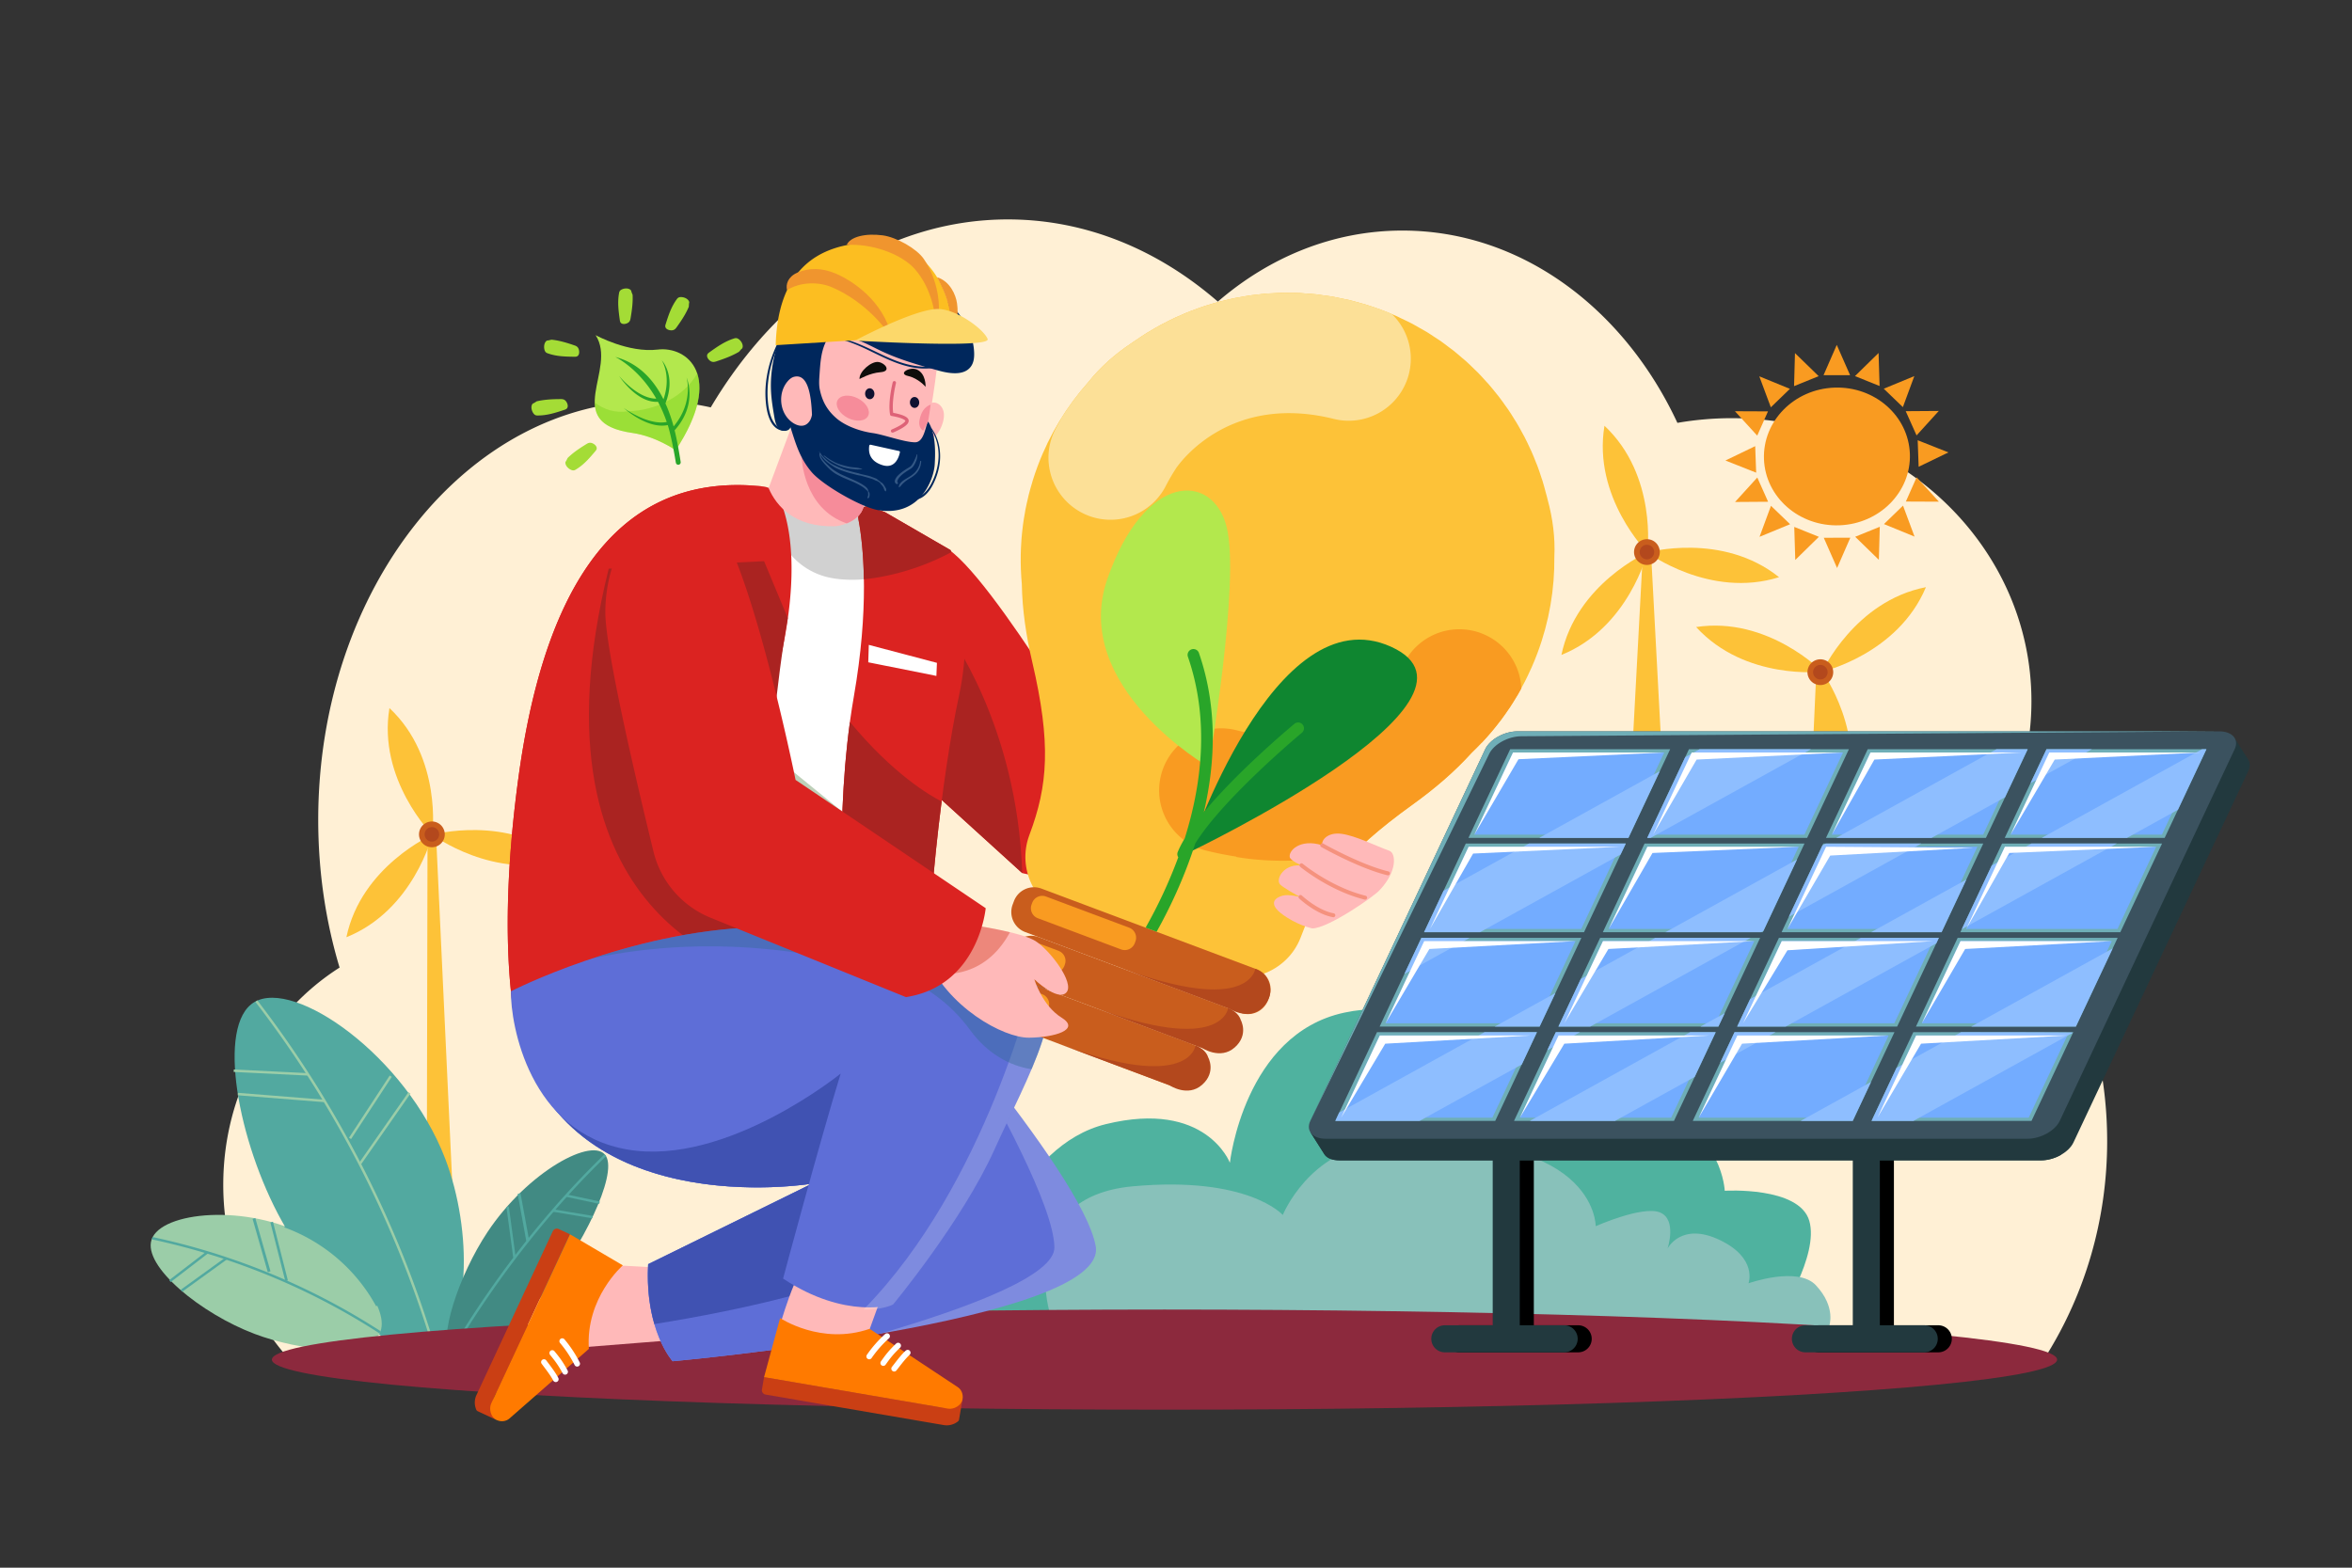 <svg xmlns="http://www.w3.org/2000/svg" xmlns:xlink="http://www.w3.org/1999/xlink" viewBox="0 0 4680 3120"><rect x="0" y="0" width="4680" height="3120" fill="#333333" stroke="none"/><defs><style>.cls-1{fill:none;}.cls-2{isolation:isolate;}.cls-20,.cls-3{fill:#fff;}.cls-3{opacity:0;}.cls-4{fill:#fff0d5;}.cls-5{fill:#fdc238;}.cls-6{fill:#c95d1d;}.cls-7{fill:#b3481d;}.cls-8{fill:#52a9a0;}.cls-9{fill:#9bcda8;}.cls-10{fill:#418a83;}.cls-11{fill:#4fb29f;}.cls-12{fill:#88c1ba;}.cls-13{fill:#8c293d;}.cls-14{fill:#ffb9b9;}.cls-15{fill:#7e8bdf;}.cls-16{fill:#5e6ed7;}.cls-17{fill:#4052b2;}.cls-18{fill:#db2321;}.cls-19{fill:#aa2321;}.cls-21{opacity:0.4;}.cls-21,.cls-51{mix-blend-mode:multiply;}.cls-22{fill:#5c8951;}.cls-23{fill:#d1d1d1;}.cls-24{opacity:0.2;}.cls-25{fill:#fffdfe;}.cls-26{fill:#326c92;}.cls-27{fill:#f68c9a;}.cls-28{fill:#00275c;}.cls-29{fill:#345885;}.cls-30{fill:#de6277;}.cls-31{fill:#0f1231;}.cls-32{fill:#0e0d0b;}.cls-33{fill:#fcbe21;}.cls-34{fill:#f0952e;}.cls-35{fill:#fcd86a;}.cls-36{fill:#ca3f14;}.cls-37{fill:#ff7a00;}.cls-38{clip-path:url(#clip-path);}.cls-39{fill:#fce097;}.cls-40{fill:#f99b21;}.cls-41{fill:#b3e84d;}.cls-42{fill:#0f8630;}.cls-43{fill:#29a529;}.cls-44{fill:#d23d1e;}.cls-45{fill:#f5927e;}.cls-46{fill:#22393e;}.cls-47{fill:#3b525f;}.cls-48{fill:#6faeb7;}.cls-49{fill:#73acff;}.cls-50{fill:#8ebeff;}.cls-51{opacity:0.42;}.cls-52{fill:#7ad117;}.cls-53{fill:#a4dc36;}</style><clipPath id="clip-path"><path class="cls-1" d="M2949,1477.69q9.65-10.25,18.76-21.07c.24-.29.51-.56.75-.85,5.84-6.93,11.47-14.08,17-21.35.46-.6,1-1.16,1.41-1.77,5.21-7,10.2-14.1,15.09-21.35.67-1,1.4-1.92,2.07-2.92,4.59-6.9,8.94-14,13.24-21.17.85-1.43,1.79-2.79,2.64-4.23,4.12-7,8-14.27,11.82-21.54.88-1.67,1.85-3.27,2.72-5,3.88-7.6,7.51-15.38,11.07-23.23.66-1.46,1.41-2.86,2.06-4.33q6.21-14.06,11.67-28.61,4.47-11.88,8.31-23.84c.82-2.54,1.48-5.09,2.26-7.63,1.66-5.45,3.36-10.89,4.84-16.35.74-2.72,1.32-5.45,2-8.17,1.35-5.29,2.73-10.58,3.9-15.88.65-2.94,1.14-5.87,1.74-8.8,1-5.11,2.13-10.21,3-15.32.5-2.88.85-5.76,1.3-8.64.8-5.17,1.65-10.34,2.3-15.51.34-2.72.54-5.44.84-8.16.59-5.33,1.21-10.65,1.63-16,.22-2.71.29-5.41.47-8.11.34-5.33.71-10.67.89-16,.09-2.63,0-5.25.09-7.89.1-5.22.25-10.45.19-15.67,1.69-38.48-3.36-76.78-13.55-114.15-.55-2-.94-4.08-1.52-6.1,0-.17-.1-.34-.14-.51s-.07-.3-.11-.44c-.48-1.94-1.11-3.83-1.6-5.75-2.14-8.26-4.34-16.51-6.87-24.65-.53-1.72-1.2-3.41-1.75-5.13-2.68-8.33-5.44-16.64-8.53-24.83-.6-1.6-1.33-3.15-1.95-4.75-3.19-8.24-6.48-16.44-10.08-24.51-.71-1.59-1.53-3.12-2.25-4.7-3.67-8-7.43-16-11.49-23.81-.79-1.52-1.69-3-2.5-4.5-4.14-7.8-8.38-15.56-12.91-23.15-.92-1.54-2-3-2.9-4.56-4.56-7.47-9.2-14.9-14.13-22.15-1.14-1.67-2.41-3.26-3.56-4.92-4.9-7-9.85-14-15.09-20.79-1.31-1.71-2.76-3.32-4.1-5-5.24-6.62-10.52-13.21-16.09-19.59-1.72-2-3.59-3.83-5.34-5.77-5.36-6-10.73-11.93-16.38-17.67-2.12-2.16-4.41-4.17-6.57-6.29-5.47-5.36-10.91-10.75-16.63-15.88-2.66-2.4-5.5-4.61-8.22-6.95-5.42-4.68-10.8-9.42-16.44-13.89-3.24-2.58-6.69-5-10-7.45-5.33-4-10.57-8.13-16.07-12-3.75-2.61-7.69-5-11.52-7.52-5.29-3.49-10.5-7.08-15.94-10.4-4.74-2.88-9.68-5.49-14.53-8.24s-9.39-5.52-14.25-8.07c-6.51-3.43-13.26-6.55-20-9.72-3.4-1.62-6.69-3.39-10.15-4.94q-15.36-6.9-31.37-12.91t-32.12-10.9c-3.62-1.11-7.26-1.93-10.89-3-7.14-2-14.27-4.11-21.43-5.8-5.34-1.27-10.7-2.19-16.05-3.29s-10.9-2.4-16.36-3.34c-6.28-1.09-12.57-1.8-18.85-2.65-4.54-.62-9.08-1.42-13.62-1.91-6.66-.73-13.32-1.09-20-1.56-4.14-.29-8.29-.76-12.43-1-7.19-.33-14.35-.3-21.52-.34-3.59,0-7.18-.22-10.76-.17-7.69.11-15.33.58-23,1-3,.18-6.08.19-9.09.42-8,.6-16,1.57-24,2.54-2.6.31-5.23.48-7.82.83-8.39,1.15-16.7,2.64-25,4.18-2.12.4-4.27.66-6.39,1.08-8.41,1.67-16.73,3.68-25,5.75-2,.49-4,.85-5.92,1.36-8.48,2.22-16.86,4.77-25.21,7.4-1.72.54-3.48,1-5.19,1.52-8.5,2.78-16.88,5.87-25.23,9.06-1.5.58-3.05,1.05-4.56,1.64-8.22,3.23-16.31,6.78-24.36,10.41-1.57.71-3.18,1.31-4.74,2-8,3.72-15.88,7.74-23.71,11.84-1.52.8-3.08,1.49-4.59,2.31-7.71,4.13-15.25,8.58-22.75,13.09-1.55.94-3.16,1.77-4.7,2.72-7.26,4.47-14.33,9.23-21.37,14.05-1.65,1.12-3.36,2.14-5,3.28l-.38.26-.44.29c-1.77,1.14-3.41,2.43-5.15,3.59-32.25,21.46-61.25,47-85.28,77.1-3.47,3.89-6.8,7.93-10.16,11.93-1.69,2-3.45,4-5.12,6-3.36,4.13-6.59,8.4-9.83,12.64-1.65,2.15-3.37,4.23-5,6.41-3.18,4.29-6.21,8.71-9.27,13.11-1.57,2.24-3.2,4.42-4.73,6.69-3,4.48-5.88,9.1-8.77,13.69-1.45,2.3-3,4.54-4.4,6.87-2.76,4.54-5.36,9.22-8,13.87-1.41,2.49-2.91,4.91-4.28,7.43-2.61,4.76-5,9.66-7.51,14.53-1.27,2.51-2.62,5-3.86,7.48-2.47,5.09-4.77,10.3-7.1,15.5-1.08,2.42-2.26,4.79-3.31,7.24q-5,11.54-9.42,23.42-5.46,14.55-10,29.22c-.47,1.54-.83,3.09-1.29,4.63-2.48,8.25-4.87,16.5-6.93,24.78-.46,1.83-.78,3.68-1.21,5.52-1.91,8-3.74,16-5.26,24-.29,1.54-.47,3.09-.75,4.63-1.5,8.32-2.9,16.64-4,25-.1.74-.13,1.48-.23,2.21-1.16,9.12-2.13,18.24-2.8,27.35-.06.75,0,1.5-.11,2.25-.63,9.09-1.09,18.18-1.25,27.25,0,.37,0,.75,0,1.13q-.22,14.14.28,28.21c0,.47.07.93.09,1.39.37,9.16.93,18.3,1.77,27.4.93,51.81,8.54,102.8,20.83,155.48,37.83,162.12,31.07,245.87-5.41,343.14-.36,1-.72,2-1.06,2.91-23.22,65,11.25,136.52,75.89,160.76h0l301.57,113.1h0c64.63,24.24,137.64-7,162.88-71.21.38-1,.75-1.92,1.11-2.89,36.48-97.27,86.47-164.82,221.56-262.08,43.91-31.61,83.16-65,117.94-103.44,6.61-6.3,13.05-12.82,19.35-19.48C2948.29,1478.34,2948.63,1478,2949,1477.69Z"/></clipPath></defs><title>06</title><g class="cls-2"><g id="_06" data-name="06"><rect id="_06-2" data-name="06" class="cls-3" width="4680" height="3120"/><path class="cls-4" d="M3950.75,1695c57.82-86.75,91.39-189.38,91.39-299.45,0-311.1-267.14-563.3-596.68-563.3a633.57,633.57,0,0,0-107.77,9.34c-106.25-228.13-311.41-382.73-547.16-382.73-137.32,0-264.19,52.56-367.27,141.42C2304.49,497.12,2160.6,436.68,2005.5,436.68c-242,0-456.72,147-591.26,374.1a536.56,536.56,0,0,0-116.78-12.86c-366.86,0-664.25,373.32-664.25,833.82,0,103.45,15,202.49,42.49,293.92C537,2013.9,444.24,2174.45,444.24,2357.91c0,130.82,47.17,250,124.51,339.61H4071.83c76.48-122.65,121-269.13,121-426.51C4192.81,2043,4099.53,1837.91,3950.75,1695Z"/><polygon class="cls-5" points="850.67 1674.51 848.73 2605.74 911.63 2605.74 868.23 1674.51 850.67 1674.51"/><path class="cls-5" d="M860.25,1661.32s124,92.59,262.07,49.24C1009.37,1620.06,860.25,1661.32,860.25,1661.32Z"/><path class="cls-5" d="M774.93,1409.2c-23.81,142.5,85.32,252.12,85.32,252.12S880.47,1508.23,774.93,1409.2Z"/><path class="cls-5" d="M689.24,1865.28c134.29-54,171-204,171-204S718.78,1723.88,689.24,1865.28Z"/><path class="cls-6" d="M859.45,1634.93A25.62,25.62,0,1,0,885,1660.55,25.58,25.58,0,0,0,859.45,1634.93Z"/><path class="cls-7" d="M859.45,1646.1a14.45,14.45,0,1,0,14.41,14.45A14.42,14.42,0,0,0,859.45,1646.1Z"/><polygon class="cls-5" points="3268.32 1112.66 3245.64 1537.89 3308.55 1537.89 3285.88 1112.66 3268.32 1112.66"/><path class="cls-5" d="M3277.9,1099.47s124,92.59,262.07,49.24C3427,1058.22,3277.9,1099.47,3277.9,1099.47Z"/><path class="cls-5" d="M3192.57,847.36c-23.8,142.5,85.33,252.11,85.33,252.11S3298.12,946.38,3192.57,847.36Z"/><path class="cls-5" d="M3106.89,1303.43c134.28-54,171-204,171-204S3136.42,1162,3106.89,1303.43Z"/><path class="cls-6" d="M3277.09,1073.08a25.62,25.62,0,1,0,25.56,25.62A25.58,25.58,0,0,0,3277.09,1073.08Z"/><path class="cls-7" d="M3277.09,1084.26a14.44,14.44,0,1,0,14.41,14.44A14.42,14.42,0,0,0,3277.09,1084.26Z"/><polygon class="cls-5" points="3613.4 1351.75 3590.73 1858.76 3653.63 1858.76 3630.96 1351.75 3613.4 1351.75"/><path class="cls-5" d="M3671.49,1599.46c45.24-137.48-45.6-262.73-45.6-262.73S3582.54,1485.27,3671.49,1599.46Z"/><path class="cls-5" d="M3625.89,1336.73s150.49-34.64,206.31-168.16C3690.38,1196.14,3625.89,1336.73,3625.89,1336.73Z"/><path class="cls-5" d="M3375,1247.92c97.56,106.9,250.91,88.81,250.91,88.81S3517.77,1226.1,3375,1247.92Z"/><path class="cls-6" d="M3622.17,1312.16a25.62,25.62,0,1,0,25.57,25.62A25.59,25.59,0,0,0,3622.17,1312.16Z"/><path class="cls-7" d="M3622.17,1323.34a14.44,14.44,0,1,0,14.42,14.44A14.41,14.41,0,0,0,3622.17,1323.34Z"/><path class="cls-8" d="M505.9,1994.48c-76,45.5-32.15,278.79,54.69,435.33,71.75,129.33,217.33,286.48,298.45,252.55,77.13-32.25,82.42-231.55,26.73-376.58C807.44,2101.79,585.93,1946.56,505.9,1994.48Z"/><path class="cls-9" d="M647.86,2189.74c-10-16.79-20.81-34.06-32.93-52.82-32-49.75-66.66-98.88-102.87-146l-3.87,3c36.14,47,70.67,96,102.64,145.68,12.09,18.72,22.83,35.94,32.85,52.68,21.6,35.76,42.81,73.37,63,111.78a2122.85,2122.85,0,0,1,154,377l4.66-1.41A2125.46,2125.46,0,0,0,711,2301.76C690.76,2263.25,669.5,2225.55,647.86,2189.74Z"/><polygon class="cls-9" points="464.97 2133.36 612.73 2140.65 612.98 2135.77 465.22 2128.48 464.97 2133.36"/><polygon class="cls-9" points="473.07 2179.8 645.68 2193.54 646.06 2188.68 473.45 2174.94 473.07 2179.8"/><polygon class="cls-9" points="694.47 2264.26 698.55 2266.94 779.56 2143.14 775.47 2140.47 694.47 2264.26"/><polygon class="cls-9" points="713.59 2315.69 717.59 2318.48 816.72 2176.51 812.72 2173.73 713.59 2315.69"/><path class="cls-9" d="M613.28,2461.22c-121.76-66.37-292.66-50.28-311.63,5.79-18,53.24,99.14,148,205.49,187.9,87.87,33,222.86,49.06,248.12-.7C779.27,2606.9,699.84,2508.4,613.28,2461.22Z"/><path class="cls-8" d="M450.86,2502.15c-11.57-3.92-23.89-7.85-37.67-12-35.93-10.86-72.88-20.37-109.84-28.26l-1,4.76c36.83,7.88,73.67,17.36,109.47,28.17,13.73,4.13,26,8,37.52,11.95,25.08,8.39,50.79,17.83,76.39,28.08A1344.49,1344.49,0,0,1,755,2653.63l2.65-4.1a1349.64,1349.64,0,0,0-230.13-119.22C501.82,2520,476,2510.55,450.86,2502.15Z"/><rect class="cls-8" x="328.31" y="2518.68" width="93.89" height="4.88" transform="translate(-1458.34 750.59) rotate(-37.54)"/><polygon class="cls-8" points="359.68 2566.86 362.53 2570.8 451.6 2506.44 448.74 2502.49 359.68 2566.86"/><polygon class="cls-8" points="502.59 2425.82 532.84 2531.87 538.24 2530.12 507.99 2424.07 502.59 2425.82"/><polygon class="cls-8" points="538.05 2432.99 567.73 2549.75 572.8 2548.27 543.13 2431.51 538.05 2432.99"/><path class="cls-10" d="M969.89,2452.2c-57,85.84-99.57,214.2-73.15,244.65,27.77,32,126.74-50.18,187.19-123.93,73.18-89.28,144.87-233.18,121.94-272C1181.72,2260.09,1050,2331.44,969.89,2452.2Z"/><path class="cls-8" d="M1125,2377.84c-9.57,10.54-18.17,20.24-26.28,29.66-17.46,20.14-35.24,41.6-52.84,63.77a1987.56,1987.56,0,0,0-152.48,222.52l4.19,2.47a1984.92,1984.92,0,0,1,152.12-222c17.54-22.11,35.27-43.51,52.7-63.61,8.09-9.39,16.66-19.07,26.2-29.57,25.12-27.73,51.23-54.74,77.61-80.29l-3.39-3.5C1176.36,2323,1150.16,2350,1125,2377.84Z"/><rect class="cls-8" x="1157.44" y="2352.69" width="4.87" height="67.63" transform="translate(-1415.74 3024.42) rotate(-77.99)"/><polygon class="cls-8" points="1100.07 2411.57 1178.53 2424.68 1179.33 2419.86 1100.87 2406.77 1100.07 2411.57"/><polygon class="cls-8" points="1030.05 2376.1 1047.15 2469.65 1052.79 2468.19 1035.68 2374.64 1030.05 2376.1"/><polygon class="cls-8" points="1007.66 2402.14 1021.24 2502.81 1026.03 2501.76 1012.47 2401.09 1007.66 2402.14"/><path class="cls-8" d="M655.93,2485.89a346.4,346.4,0,0,0-88.45-47.73l-1.68,4.59a341.09,341.09,0,0,1,182.68,156.92l4.27-2.36A347,347,0,0,0,655.93,2485.89Z"/><path class="cls-11" d="M3431.9,2369.84s-4.93-116.93-131.4-155.56-155.15,27.08-155.15,27.08,7.68-122.27-76.38-152.11-182.3,68.35-182.3,68.35-12.93-184.95-212-142.22-227.46,298.76-227.46,298.76-47.34-125.74-246.83-76.88c-171.47,42-246.44,280.51-264.85,358.32-3,12.72-4.5,21.14-4.66,23.72l1608,2.78s81.43-123.78,61.2-192.57S3431.9,2369.84,3431.9,2369.84Z"/><path class="cls-12" d="M3479.17,2554s18.9-50-57.6-86.34-103.48,17.14-103.48,17.14,19.38-57.87-15.19-71.86-127.76,27.43-127.76,27.43,2.39-201.54-433.15-163.56c-136.81,11.93-189.5,141.19-189.5,141.19s-68.66-78-298.44-57-166.51,246.9-166.51,246.9l1551.92,32.23s15.26-38-26.35-82.34C3577,2519.27,3479.17,2554,3479.17,2554Z"/><ellipse class="cls-13" cx="2317.11" cy="2705.9" rx="1776.11" ry="99.64"/><path class="cls-14" d="M1204.26,2517a28.72,28.72,0,0,0-29.4,21.35,535.41,535.41,0,0,0-16.28,143.07l165.61-13.15c2.31-2.1,4.69-4.18,7.13-6.21l-12.79-138.86Z"/><path class="cls-15" d="M1755.33,1885.5c-126.82-118.69-752.33,32.41-730.93,143.93,79.18,412.55,591.54,326.18,591.54,326.18L1289.71,2516c-7,131.94,48.62,193.12,48.62,193.12s869-78.57,841.92-228.93S1755.33,1885.5,1755.33,1885.5Z"/><path class="cls-16" d="M1755.33,1885.5c-126.82-118.69-752.33,32.41-730.93,143.93,79.18,412.55,591.54,326.18,591.54,326.18L1289.71,2516c-7,131.94,48.62,193.12,48.62,193.12s205.15-18.55,413-54.87c181.22-53,347.46-116.62,346.73-171.77-1.08-81.19-113.62-287.55-187.66-414.73C1826.36,1964.85,1755.33,1885.5,1755.33,1885.5Z"/><path class="cls-17" d="M1653.75,2057.65l-564.93,129.63c161.12,230,527.12,168.33,527.12,168.33L1289.71,2516c-2.62,49.49,3.57,89,12.32,119.12,152.88-24.36,476.1-86.78,558-189.33C1968.24,2310.15,1653.75,2057.65,1653.75,2057.65Z"/><path class="cls-18" d="M1863.67,1084.13l-98,409.67L2034,1737.62l378.9,87.78c128.24,47.42,190.7-200.15,190.7-200.15L2196,1528.07S1933.64,1078.9,1863.67,1084.13Z"/><path class="cls-19" d="M1807.49,1319l-41.82,174.81L2034,1737.62c-9.5-296.36-149-480.44-149-480.44Z"/><path class="cls-20" d="M1680,981.13l-306.19,2.58s-89.67,32.59-196,247.23-137.75,762.49-137.75,762.49c235.58-76.29,481.51-118.57,754.49-72,0,0,2.79-327.8,45.2-512.59s25-329.17,25-329.17Z"/><g class="cls-21"><path class="cls-22" d="M1137.11,1339.36c-73.88,250.06-97.06,654.07-97.06,654.07,235.58-76.29,481.52-118.57,754.49-72,0,0,.78-90.39,7.65-203l-415.66-339.34Z"/></g><path class="cls-23" d="M1542.76,982.29a142.12,142.12,0,0,0,9.56,88.41A139.84,139.84,0,0,0,1652.66,1150a209,209,0,0,0,20.88,2.94,255.61,255.61,0,0,0,43.86.07,56.85,56.85,0,0,0,46.95-32.67L1799.8,1045,1680,981.13Z"/><path class="cls-18" d="M1518.27,968.17C1205.68,934.4,1077.55,1208.6,1031.42,1549c-35.58,262.57-17.82,419.42-7,480.42a20.94,20.94,0,0,0,31,14.49c193.1-110,450.71-109.83,450.71-109.83s-33.39-303.91,38.5-588c53.35-210.86,24-315.51,5.25-355.45A39.46,39.46,0,0,0,1518.27,968.17Z"/><path class="cls-18" d="M1031.42,1549c-35.58,262.57-17.82,419.42-7,480.42a20.94,20.94,0,0,0,31,14.49c3.95-2.25,8-4.38,12-6.54l0-.05s-131-1107.55,450.86-1069.16C1205.68,934.4,1077.55,1208.6,1031.42,1549Z"/><path class="cls-19" d="M1211.2,1131.77c-175.79,708.85,294.92,802.32,294.92,802.32S1522,1484.23,1567.5,1230l-47.14-113.14Z"/><path class="cls-18" d="M1760.66,1019.11l-28.21-10.28c-15.59-5.68-27.24,9.59-24.13,25.89,11,57.85,20.83,178.55-9.25,351-42.9,245.94-16.7,516.9-16.7,516.9l164.56,59.25c-3.14-132.87,25.83-412.38,61.32-577.41s-16.84-289.65-16.84-289.65Z"/><path class="cls-19" d="M1760.66,1019.11l-28.21-10.28c-15.59-5.68-27.24,9.59-24.13,25.89,5.06,26.5,9.8,66.34,10.62,118.16,11.38-.92,90.48-8.73,174-54-1-2.63-1.58-4.07-1.58-4.07Z"/><path class="cls-19" d="M1691.19,1436.81c-31.5,230.9-8.81,465.81-8.81,465.81l164.55,59.25c-2-85,9.14-230.08,26.72-366.78C1850.76,1583.47,1777.14,1540.86,1691.19,1436.81Z"/><polygon class="cls-20" points="1727.66 1318.1 1863.22 1345.21 1864.3 1319.18 1728.74 1283.4 1727.66 1318.1"/><path class="cls-14" d="M1588.52,2538.24c-24.85,48.72-48.81,143.41-48.81,143.41,49.07,35,101.22,58.65,150.73,74.64,21.5-60.13,50.08-139,68.19-188.88l-4.15-3.79Z"/><path class="cls-16" d="M2048.8,1942.35C1955,1908.27,1793,1836,1505.67,1845.22c-257.62,8.28-489,127.64-489,127.64-1,66.2,36.87,281.87,232.71,315.08s423.39-151.29,423.39-151.29c-43.2,140.87-114.6,408-114.6,408,125,82.83,218.82,51.58,218.82,51.58s137.56-165.89,201.54-307.92S2142.57,1976.42,2048.8,1942.35Z"/><g class="cls-24"><path class="cls-25" d="M2063.29,1949.75l-5.25-.86s-94.16,407.36-339.72,657.27c37.72,1.15,58.67-9.88,58.67-9.88s137.56-165.89,201.55-307.92C2038.77,2154.67,2130.9,1996.3,2063.29,1949.75Z"/></g><g class="cls-21"><path class="cls-26" d="M2048.8,1942.35C1955,1908.27,1793,1836,1505.67,1845.22c-121.66,3.91-237.43,32.59-325.78,61.78,253.41-52.58,474.76-6.52,602.68,34.16,60.44,19.22,111.44,58.89,148.76,110.16,32.06,44,77.39,70.37,121.26,76.51C2090,2039.36,2107.94,1963.84,2048.8,1942.35Z"/></g><path class="cls-14" d="M1529.37,971.36c15.49,36.45,52.33,78.1,131.43,75.93,5.58-.15,14.69-1.85,24.11-5.63,14.44-5.79,29.58-16.47,33.69-34l.92-10.62,4-45.05,1.09-12.4,7.56-86.09-144.61-38.19Z"/><path class="cls-27" d="M1684.91,1041.66c14.44-5.79,29.58-16.47,33.69-34l.92-10.62L1731,951c-89.41-1.38-135.88-40.63-135.88-40.63S1597.87,1012,1684.91,1041.66Z"/><path class="cls-14" d="M1860.79,801.35c-8.16-1.49-17.47,4.47-17.9,12.75l-28,58.66c10,8.9,26.06,8.67,37.59,1.8s19-19.14,23-31.93c2.51-7.9,3.89-16.45,1.77-24.47S1869,802.84,1860.79,801.35Z"/><path class="cls-14" d="M1643.45,632.1C1603,657.86,1587.61,750.51,1588.37,793c.53,29,12.92,89.18,21.21,114s154,71.17,194,57.82,67.72-292.1,67.72-292.1C1854.83,623.34,1683.89,606.33,1643.45,632.1Z"/><path class="cls-28" d="M1859.27,581.72c-68.36-41.88-149.69-52.86-222-10.42-12.37,7.26-24.35,16.24-31.18,28.84-3.71,6.83-6,14.8-11.89,19.85-5.49,4.69-13.14,6-19.16,10-7.42,4.92-11.58,13.37-15.12,21.53-17.46,40.29-28.07,84.15-25.69,128,.9,16.71,3.67,33.26,6.44,49.77,1.48,8.81,3.32,18.32,9.95,24.31s19.63,5.19,22.24-3.36c10.31,32,18.21,61.46,42.37,89.58,22.33,26,99,70.15,132.82,75.56,83.11,13.3,110.1-61.4,111.87-91.11,1.58-26.38,1.86-62.61-13.23-85.33-5.47,9.32-7.77,41.64-26.29,41.32-22.15-.39-62-15.37-84-18.41-23.83-3.3-54.08-13.67-72.47-29.73-20-17.5-28-35.72-32.46-55.62-2.32-10.28-1.5-21-.77-31.48,1.59-22.77,2.94-46.38,13.53-66.6a10.63,10.63,0,0,1,2.61-3.56,10.51,10.51,0,0,1,3.83-1.66c37.57-10.4,68.2,8.67,100.79,24.41,37,17.84,76.74,29,116.27,40,22.6,6.32,52,10.34,64.92-9.24,5.2-7.88,6.09-17.83,5.67-27.26C1936.12,651.43,1901.63,607.67,1859.27,581.72Z"/><path class="cls-28" d="M1885.19,717.82c-5.41,5.17-12.86,7.41-20,9.1a106.74,106.74,0,0,1-24.93,2.81c-16.74,0-33.28-3.6-49.11-8.89s-30.72-12.33-45.64-19.5-29.88-14.44-45.45-20.16a201.21,201.21,0,0,0-23.78-7.25c-8.43-2-17.09-3.07-25.73-2a51.42,51.42,0,0,0-6.16,1.16c-.73.18-.42,1.25.3,1.11,8.86-1.72,17.92-.8,26.67,1.12a175.07,175.07,0,0,1,24.2,7.41c15.6,5.86,30.54,13.26,45.53,20.51s30.14,14.54,45.92,20.11,32.43,9.53,49.28,10.08a113.77,113.77,0,0,0,25.26-1.91c7.49-1.42,15.3-3.43,21.48-8.12a28.89,28.89,0,0,0,4-3.7A1.35,1.35,0,0,0,1885.19,717.82Z"/><path class="cls-28" d="M1836,984Z"/><path class="cls-28" d="M1855.8,855.69c-.77-1.14-1.56-2.26-2.37-3.37-.54-.72-1.74-.07-1.24.72a97.59,97.59,0,0,1,12.68,29.69,103.05,103.05,0,0,1,2.31,32.66,120.42,120.42,0,0,1-7.83,33.18,125.13,125.13,0,0,1-6.91,15q-1.68,3.11-3.62,6.06c-.66,1-1.36,2-2.07,3s-1.24,1.68-2,2.66a62.64,62.64,0,0,1-4.77,5.27c-.85.83-1.73,1.63-2.63,2.39q-.63.54-1.29,1.05l0,0h0l0,0a4.08,4.08,0,0,1-.33.25c-.24.19-.49.37-.74.55a41.93,41.93,0,0,1-5.94,3.54l-.74.34-.37.16-.09,0h0c-.2.08-.11.05,0,0-.53.22-1.06.42-1.59.61-1.09.38-2.2.72-3.31,1a31.21,31.21,0,0,1-3.32.74c-1.86.31-1.41,3.34.45,3.28a26.54,26.54,0,0,0,7.24-1.18,36.28,36.28,0,0,0,6.69-2.95,45.54,45.54,0,0,0,11.17-9.25c7.08-7.82,12-17.32,16-27a126.36,126.36,0,0,0,8.81-34,105.46,105.46,0,0,0-1.61-33.9A88.62,88.62,0,0,0,1855.8,855.69Z"/><path class="cls-28" d="M1827.77,988.9h0C1827.66,989,1827.57,989,1827.77,988.9Z"/><path class="cls-20" d="M1789.26,897.72l-56.66-12.57a2.36,2.36,0,0,0-3,2c-1,8.43-2.79,29.54,26.43,38.6,26.32,8.16,33.26-18.56,34.64-25.8A1.94,1.94,0,0,0,1789.26,897.72Z"/><path class="cls-14" d="M1580.08,749.89c-5.13,1.3-9.37,4.94-12.82,9-18,20.93-17.07,55.53,2,75.5,12.37,13,32.49,20.47,43.1,1.38a34.15,34.15,0,0,0,3.31-10.47C1614.3,792.82,1609.41,742.47,1580.08,749.89Z"/><path class="cls-14" d="M1587.81,803c-5-6.94,7.62-11.34,7.91-14.22.79-7.68-2-17.12-10-21.15s-12.6,13.9-12.6,13.9l14.73,50.54c9.69,4.84,13.56-7.76,11.3-14.54S1592.83,810,1587.81,803Z"/><path class="cls-28" d="M1535.3,832.12a.14.14,0,0,0,0-.06Z"/><path class="cls-28" d="M1547.14,848.66l-.09-.06Z"/><path class="cls-28" d="M1568.63,646.42A275,275,0,0,0,1539,701.8a230.74,230.74,0,0,0-14.94,60.6,197.67,197.67,0,0,0-.29,37.21c1.11,12.68,3.34,25.67,8.89,37.24a40.25,40.25,0,0,0,10.06,13.71,28.05,28.05,0,0,0,15.57,6.72c1.46.11,2.91,0,4.37,0a1.63,1.63,0,0,0,0-3.25,27.41,27.41,0,0,1-8.15-1.46,23.37,23.37,0,0,1-6.65-3.35c-.25-.17-.49-.35-.73-.53l-.09-.06.09.06-.53-.42c-.52-.43-1-.88-1.52-1.35a36.53,36.53,0,0,1-2.71-2.86,40.5,40.5,0,0,1-4.42-6.48c-.7-1.26-1.35-2.54-2-3.85-.15-.31-.29-.63-.43-1,0-.1-.26-.6-.3-.69a.14.14,0,0,1,0,.06l0-.06c-.29-.7-.57-1.41-.84-2.12a85.6,85.6,0,0,1-2.76-8.76c-.79-3-1.45-6.13-2-9.23-.58-3.27-.93-5.83-1.28-9a199.68,199.68,0,0,1-.76-33.79,220.89,220.89,0,0,1,12.53-59.84A310.53,310.53,0,0,1,1566.5,654q1.95-3.27,4-6.51C1571.23,646.32,1569.41,645.29,1568.63,646.42Z"/><path class="cls-29" d="M1713,661.94a.39.39,0,0,1-.08.1C1712.87,662.12,1712.84,662.17,1713,661.94Z"/><path class="cls-29" d="M1713.31,661.48a.47.47,0,0,1-.06.09S1713.28,661.54,1713.31,661.48Z"/><path class="cls-29" d="M1698,663.44h0Z"/><path class="cls-29" d="M1684.83,655.4Z"/><path class="cls-29" d="M1684.92,655.47l-.09-.07.13.1Z"/><path class="cls-29" d="M1709.39,665.09h0l-.09,0C1709,665.29,1709.72,665,1709.39,665.09Z"/><polygon class="cls-29" points="1697.95 663.44 1697.94 663.44 1697.95 663.44 1697.95 663.44"/><path class="cls-29" d="M1684.83,655.4Z"/><path class="cls-29" d="M1713.44,661.05a3.76,3.76,0,0,0-.17.39c0,.09,0,.13,0,.13a.47.47,0,0,0,.06-.09q0,.09-.06.09c-.09.13-.21.25-.29.38l0,.09a.39.39,0,0,0,.08-.1c-.15.23-.12.18-.08.1-.11.14-.24.28-.33.42s-.25.42-.37.62a1.17,1.17,0,0,1-.08.13c0-.07.13-.19,0,0s-.06.09,0,0l0,0a5.11,5.11,0,0,1-.45.48l-.25.23-.07.06h0c.06,0,.13-.11.14-.1l-.14.1h0l-.06.06.06-.06h0c-.17.12-.46.29-.5.32-.4.23-.82.45-1.23.66l-.22.11h0c.33-.1-.41.2-.1,0l.09,0c-.25.07-.49.17-.74.23a2.9,2.9,0,0,0-.65.14h0c.13,0,.49,0,.09,0H1708l-.23,0c-.32,0-.64,0-1,0a19.53,19.53,0,0,1-2-.11l-.43-.06h0c-.36-.06-.72-.12-1.08-.2a29,29,0,0,1-4.18-1.23l-1-.41-.1,0c.11,0,.2.08,0,0l-.16-.06.14.06-.59-.27c-.72-.32-1.43-.66-2.13-1-1.5-.76-3-1.6-4.38-2.49s-2.94-2-4.36-3l-1.07-.8-.47-.36h0l0,0-.13-.1h0l.09.07-.36-.28q-1.08-.84-2.13-1.71c-5.69-4.64-11-9.72-16.27-14.83-4.61-4.47-9.16-9-14.15-13a58.83,58.83,0,0,0-11.7-7.85,23.14,23.14,0,0,0-13.08-2,19.75,19.75,0,0,0-3.13.73.55.55,0,0,0,.29,1.07,20.21,20.21,0,0,1,12.49,2.43,65.64,65.64,0,0,1,11.42,7.54c5.15,4.23,9.87,8.91,14.62,13.57,5.3,5.22,10.65,10.4,16.38,15.16q4.37,3.63,9.06,6.84A51.1,51.1,0,0,0,1697,668a27,27,0,0,0,9.24,2.41,11.63,11.63,0,0,0,5.86-1.12,8.12,8.12,0,0,0,4.12-5.19,4.7,4.7,0,0,0-.7-3.3A1.16,1.16,0,0,0,1713.44,661.05Z"/><path class="cls-29" d="M1712.14,663.2c.12-.18,0-.06,0,0S1712,663.35,1712.14,663.2Z"/><path class="cls-29" d="M1704.45,665.34c.23,0,.55,0,0,0Z"/><polygon class="cls-29" points="1711.32 664.02 1711.33 664.01 1711.33 664.01 1711.32 664.02"/><path class="cls-29" d="M1708,665.48h0Z"/><path class="cls-29" d="M1714.2,647.88l0,0Z"/><path class="cls-29" d="M1724.22,651.74a37,37,0,0,1-4.81-1.8c-1.69-.75-3.45-1.33-5.17-2l0,0,0,0s-.29-.13-.34-.14l-.58-.26-1.24-.58c-.79-.38-1.57-.79-2.34-1.21q-2.38-1.31-4.7-2.72c-6.31-3.85-11.83-8.54-17.4-13.38s-11.52-9.86-18.12-13.56A59.38,59.38,0,0,0,1649,609a62.36,62.36,0,0,0-21.88.67c-.87.19-1.73.4-2.59.62-1.29.34-.74,2.26.55,2a60.81,60.81,0,0,1,21.1-.57,63.94,63.94,0,0,1,20.18,6.4c6.55,3.42,12.3,8.09,17.88,12.89s11.12,10,17.19,14.37a51.33,51.33,0,0,0,9.28,5.36,42.39,42.39,0,0,0,5.2,2,20.7,20.7,0,0,0,5.49.61c.87,0,1.74,0,2.61,0A.76.76,0,0,0,1724.22,651.74Z"/><path class="cls-29" d="M1877.52,637.64a53.89,53.89,0,0,0-5,2.19c-1.64.88-3.1,2.1-4.75,2.93a37.57,37.57,0,0,1-10.64,3.35c-1.84.31-3.66.72-5.52,1-.93.11-1.77.57-2.7.71a18.52,18.52,0,0,1-3,.08c-1.89,0-3.79-.11-5.67-.29a34.88,34.88,0,0,1-6.28-1.38c-4.19-1.22-8.48-2.06-12.67-3.33s-8.2-3.15-12.29-4.81c-8.17-3.3-16.19-6.95-24.2-10.63-2.07-.95-4-2.1-6.06-3.18s-4-2-6-2.9c-4-1.87-8-3.69-12-5.55-8-3.72-16.09-7.24-24.38-10.3a224.15,224.15,0,0,0-24.73-8,158.42,158.42,0,0,0-24.9-3.77c-8.22-.63-16.73-1.1-24.94,0a121.3,121.3,0,0,0-12.12,2.24,58.89,58.89,0,0,0-11.58,3.6c-1.87.88-3.79,1.65-5.65,2.53-.25.12-.08.54.18.45a117.09,117.09,0,0,1,11.89-3.6,87.51,87.51,0,0,1,12.55-2.34,143.08,143.08,0,0,1,24.92-.77c8.5.51,16.82,2.36,25.07,4.37,4.09,1,8.11,2.22,12.16,3.38,4.22,1.21,8.46,2.48,12.57,4,8.31,3.14,16.49,6.65,24.6,10.25s15.92,7.65,24.08,11.06c4.07,1.71,8,3.8,12,5.72s8.06,3.88,12.14,5.72a125.78,125.78,0,0,0,12.32,4.75c4.17,1.37,8.28,2.82,12.54,3.87a33.79,33.79,0,0,0,6.51.71c2,.09,4,.23,6,.34s3.92.12,5.88.05a11.43,11.43,0,0,1,2.55.15,10.64,10.64,0,0,0,2.93,0,48.75,48.75,0,0,0,11.24-2.57c1.78-.6,3.45-1.4,5.19-2.06a18.34,18.34,0,0,0,5.09-2.62,15.64,15.64,0,0,0,3.55-4.14C1878.81,638.29,1878.2,637.36,1877.52,637.64Z"/><path class="cls-29" d="M1769.61,640.79c-1.84-1.35-3.54-2.88-5.39-4.22-3.71-2.67-7.49-5.24-11.31-7.76A167.75,167.75,0,0,0,1730.29,616a145.28,145.28,0,0,0-24.44-8.68c-4.14-1.06-8.32-2-12.5-2.89s-8.44-1.65-12.71-2.17-8.49-.87-12.75-1.06a86.92,86.92,0,0,0-12.81.08l-3.18.36a.38.38,0,0,0,0,.76c2.12.1,4.23.31,6.35.34s4.31.09,6.46.2q6.36.33,12.67,1.14a147.81,147.81,0,0,1,24.91,5,195.42,195.42,0,0,1,23.64,9c3.89,1.77,7.77,3.58,11.52,5.61s7.48,4.23,11.1,6.55c3.81,2.44,7.47,5.13,11.3,7.54,2,1.23,3.93,2.36,6,3.42s4,2.22,6,3.1c1,.42,2,.84,3,1.24.36.14.5-.37.24-.57C1773.31,643.58,1771.48,642.16,1769.61,640.79Z"/><path class="cls-29" d="M1846.87,585.28c-.27.7-.67,1.36-.9,2.07s-.37,1.45-.61,2.16a17.73,17.73,0,0,1-2.07,4,19.73,19.73,0,0,1-2.91,3.41c-1.13,1.09-2.2,2.25-3.37,3.29-2.77,2.46-6.47,2.36-9.93,2.85a61.2,61.2,0,0,1-11.32.46c-15.19-.7-30.19-4.75-44.74-8.91-7.4-2.11-14.77-4.34-22.19-6.39s-14.85-3.72-22.36-5.22a126.75,126.75,0,0,0-22.82-2.45,171.22,171.22,0,0,0-25.18,1.73,154.24,154.24,0,0,0-21,3.81c-6,1.67-12.19,4.18-16.81,8.52a26.17,26.17,0,0,0-3,3.45c-.66.87.8,2,1.52,1.17,9.06-10.26,23.66-11.88,36.45-13.38a188.94,188.94,0,0,1,25.38-1.48,166.53,166.53,0,0,1,22.93,2.34c7.62,1.22,15.09,3.19,22.55,5.16s15,4.15,22.43,6.22c14.76,4.09,29.84,8.06,45.19,9.08a48,48,0,0,0,11.73-.4,21.55,21.55,0,0,0,5.27-1.66c1.59-.73,3-1.71,4.59-2.46s2.92-1.28,4.32-2a14.06,14.06,0,0,0,3.56-2.92,21.67,21.67,0,0,0,4.84-8,8.08,8.08,0,0,0,.15-4.44C1848.35,584.37,1847.14,584.56,1846.87,585.28Z"/><path class="cls-29" d="M1797.35,942.7c.14-.11.13-.1,0,0Z"/><path class="cls-29" d="M1788.86,950.85l-.11.15Z"/><path class="cls-29" d="M1786.09,955.45l0-.06a.14.14,0,0,1,0-.06C1786.25,955,1785.88,955.91,1786.09,955.45Z"/><path class="cls-29" d="M1813.86,925.92c-.24.32.22-.26,0,0Z"/><path class="cls-29" d="M1786.09,960.23s.05.08,0,0Z"/><path class="cls-29" d="M1824.13,904.57a27.71,27.71,0,0,1-2,5.8c-.5,1.16-1.05,2.29-1.61,3.42-.19.39-.35.79-.52,1.19.15-.36-.06.15-.08.18s-.13.31-.2.46c-.29.67-.6,1.34-.92,2a51.16,51.16,0,0,1-3.89,6.83c-.34.49-.69,1-1.05,1.45v0c.22-.26-.24.32,0,0l0,0-.26.33c-.17.21-.35.42-.53.62-.33.38-.69.75-1.06,1.1-.17.16-.34.32-.52.47a2.11,2.11,0,0,1-.23.19c.18-.09.39-.15,0,0l0,0-.07.05c-1.8,1.26-3.78,2.31-5.65,3.48-2.36,1.46-4.69,3-7,4.54a88.75,88.75,0,0,0-7.11,5.41,52,52,0,0,0-6,5.77,22.49,22.49,0,0,0-4.58,7.62,6.4,6.4,0,0,0,.46,5.45,6.06,6.06,0,0,0,2,2.07,3.18,3.18,0,0,0,3-.14,1.16,1.16,0,0,0,.23-1.79c.14.18-.06-.12-.07-.14l-.17-.33c.35.65-.16-.36-.18-.42-.13-.21-.53-.85-.24-.31-.07-.12-.14-.25-.22-.37v0c0,.27-.25-.43,0,0h0c0-.11-.08-.24-.1-.34l0-.2v.06c-.06-.38-.07-.43,0-.17a.52.52,0,0,1,0,.11c0-.11,0-.38,0-.41s0-.25,0-.37,0-.14,0-.29l0,.29c0,.08,0,.06,0-.11s0-.32,0-.48-.05-.55,0-.15,0,0,0-.13.07-.26.11-.39c.09-.31.19-.62.3-.92s.18-.44.26-.66l0,.06c-.21.46.16-.43.05-.12a.14.14,0,0,0,0,.06c.05-.11.09-.22.15-.33.26-.56.55-1.1.86-1.63s.61-1,.94-1.49c.18-.26.36-.51.55-.76l.19-.26,0-.07-.11.15.11-.15.09-.11a42.88,42.88,0,0,1,5.72-5.87c.5-.42,1-.84,1.51-1.25l.85-.67.28-.22,0,0,0,0c.17-.12.18-.13,0,0l.25-.19q1.71-1.31,3.46-2.53c2.17-1.52,4.39-3,6.62-4.38,1.85-1.17,3.82-2.22,5.58-3.51,3.87-2.83,6.35-7.42,8.33-11.67.68-1.47,1.32-3,1.9-4.48a26.92,26.92,0,0,0,1.06-4.06,29.71,29.71,0,0,0,.66-7.16C1825.19,904.13,1824.24,903.93,1824.13,904.57Z"/><path class="cls-29" d="M1785.4,958.23l0-.29C1785.38,958.09,1785.39,958.18,1785.4,958.23Z"/><path class="cls-29" d="M1785.62,959.54c-.23-.4,0,.3,0,0v0Z"/><path class="cls-29" d="M1785.48,959.07V959a.52.52,0,0,0,0-.11C1785.41,958.64,1785.42,958.69,1785.48,959.07Z"/><path class="cls-29" d="M1811.23,928.66l0,0C1811.62,928.51,1811.41,928.57,1811.23,928.66Z"/><path class="cls-29" d="M1831.93,917.2a1.06,1.06,0,0,0-1,1,37.82,37.82,0,0,1-3.64,12.16,40.73,40.73,0,0,1-7.36,10.52,59.13,59.13,0,0,1-11.16,8.36q-3.06,1.89-6.15,3.74a62.37,62.37,0,0,0-5.52,3.62,29.75,29.75,0,0,0-5.56,5.25,12,12,0,0,0-2.24,3.48,20.07,20.07,0,0,0-.81,3.61c-.09.65.73,1.4,1.27.74a24.8,24.8,0,0,1,2.21-2.26c.18-.17.39-.34.57-.53s.22-.27.34-.42l.14-.19c-.07.1-.07.1,0,0,.35-.44.7-.88,1.07-1.31a50.64,50.64,0,0,1,4.71-4.67,72.8,72.8,0,0,1,11.13-8,66.8,66.8,0,0,0,11.82-8.63,36.15,36.15,0,0,0,7.77-10.89,38.68,38.68,0,0,0,3.47-14.62A1,1,0,0,0,1831.93,917.2Z"/><path class="cls-29" d="M1759.09,973.77s0,0,0-.11C1759.06,973.7,1759.08,973.73,1759.09,973.77Z"/><path class="cls-29" d="M1752.68,959.75l.49.29-.19-.17Z"/><path class="cls-29" d="M1761.3,969.49c-.38-.74-.8-1.47-1.25-2.17a34.64,34.64,0,0,0-3-4.37c-.56-.63-1.2-1.21-1.82-1.78a7.17,7.17,0,0,0-2.23-1.3l.19.17-.49-.29.3.12a43.92,43.92,0,0,0-4.77-3.72c-.93-.63-1.77-1.47-2.66-2.17a13.66,13.66,0,0,0-1.49-1.14,14,14,0,0,0-1.72-.78c-2.25-1-4.57-1.72-6.84-2.62a59.61,59.61,0,0,0-6.86-2.34c-4.82-1.23-9.68-2.29-14.54-3.35-2.47-.54-4.81-1.53-7.27-2.1s-4.84-1.12-7.25-1.71c-4.89-1.18-9.72-2.66-14.55-4.07-2.41-.7-4.83-1.4-7.18-2.31s-4.55-1.9-6.84-2.81c-1.9-.76-3.49-1.44-5.43-2.34s-3.84-1.84-5.75-2.68a47.4,47.4,0,0,1-5.53-3.07,56.4,56.4,0,0,1-5.13-3.55,101,101,0,0,1-9.23-8.19,48.8,48.8,0,0,1-4.17-4.58c-.66-.83-1.29-1.67-1.89-2.53-.28-.39-.52-.81-.81-1.18s-.77-.81-1.1-1.25c-.62-.82-1.15-1.71-1.69-2.58a.24.24,0,0,0-.42.24c.52,1.15,1.13,2.25,1.6,3.41a16,16,0,0,0,1.67,3c1.34,2,2.8,4,4.31,5.84a46.43,46.43,0,0,0,4.84,5.26c1.82,1.67,3.73,3.24,5.7,4.73,3.85,2.92,7.9,5.57,11.92,8.25a52.92,52.92,0,0,0,6.42,3.36,77.39,77.39,0,0,0,7.42,3.09c2.72,1,5.45,1.89,8.18,2.82s5.57,1.83,8.4,2.59,5.61,1.42,8.4,2.15,5.67,1.55,8.53,2.2c1.38.3,2.8.46,4.19.68a41,41,0,0,1,4.34,1.07q4.17,1.11,8.32,2.31c2.66.77,5.3,1.57,8,2.32a36.05,36.05,0,0,1,3.94,1.25c1.2.5,2.39,1,3.56,1.6a31.73,31.73,0,0,0,4.07,1.85,15.28,15.28,0,0,1,3.47,1.43c1,.65,2,1.33,2.93,2.07.42.34.86.67,1.26,1s.6,1.11,1,1.61c1.43,1.92,3.17,3.38,4.44,5.39a18.56,18.56,0,0,1,1.71,3.08c.12.32.18.93.29,1.41a3.61,3.61,0,0,0,.26.69s.09.2.11.26,0-.07,0-.11c0,.13.06.14,0,.11.12.29.23.59.36.88a12.22,12.22,0,0,0,2,2.94.83.83,0,0,0,1.38-.37,6.46,6.46,0,0,0,.45-2.57,8.8,8.8,0,0,0-.54-2.64A20.82,20.82,0,0,0,1761.3,969.49Z"/><path class="cls-29" d="M1715.39,933.41c-.68-.28-1.35-.56-2-.81A19.32,19.32,0,0,0,1711,932c-1.41-.34-2.8-.81-4.23-1-3.07-.45-6.16-.62-9.24-.94-2.69-.27-5.08-.6-7.8-1.1-2.51-.45-5-1.1-7.45-1.7a137.66,137.66,0,0,1-14.7-4.5,56.27,56.27,0,0,1-7-3.06c-2.29-1.19-4.54-2.48-6.77-3.78q-3.71-2.17-7.22-4.64-1.78-1.26-3.53-2.6c-1.15-.89-2.4-1.62-3.61-2.42-.38-.25-.73.28-.46.59a25.69,25.69,0,0,0,2.71,2.9c1,.83,2,1.64,3,2.44,2.07,1.62,4.2,3.17,6.39,4.63a134.48,134.48,0,0,0,13.55,7.51,86.34,86.34,0,0,0,14.72,5.94,94.77,94.77,0,0,0,15.47,3.08c1.7.21,3.41.38,5.12.54s3.42.36,5.13.42c.81,0,1.63.09,2.44,0s1.78-.14,2.68-.15,1.62,0,2.43,0,1.78-.12,2.66-.17A.31.31,0,0,0,1715.39,933.41Z"/><path class="cls-29" d="M1693.44,957.19l-.06,0Z"/><path class="cls-29" d="M1729.86,980.72a12.65,12.65,0,0,0-.78-1.39,9.43,9.43,0,0,1-1.32-2.68,20.58,20.58,0,0,0-1.15-3.22,6.58,6.58,0,0,0-.84-1.26,18.77,18.77,0,0,0-1.33-1.62,22.45,22.45,0,0,0-2.48-2.19,77.28,77.28,0,0,0-11.74-7.48c-4-2.17-8.2-4.12-12.38-6-8.38-3.76-16.86-7.28-25.16-11.22-2-1-4-2.21-5.91-3.32s-3.94-2.35-5.86-3.61a85.66,85.66,0,0,1-11.28-8.94,136.58,136.58,0,0,1-10.14-10.28c-2.9-3.31-5.57-7.07-6.57-11.42a19.37,19.37,0,0,1-.5-3.11,1,1,0,0,0-1.94,0c-.26,4.54,1.62,8.8,4.06,12.53a84.76,84.76,0,0,0,9,10.91c6.48,7,13.72,13.65,22.19,18.16,2,1.06,4,2,6,3.09s4,2.05,6.13,3c4.27,1.89,8.59,3.66,12.9,5.46l1.46.61.77.32.33.14.06,0-.06,0,.27.11,3.2,1.37c2.06.9,4.11,1.82,6.13,2.79a119.41,119.41,0,0,1,12,6.53c1,.61,1.92,1.24,2.85,1.9.42.3.84.6,1.25.92s.77.6,1.16.94c.86.73,1.7,1.5,2.53,2.27.37.35.72.73,1.09,1.08s.91.72,1.34,1.1a6.23,6.23,0,0,1,2,2.43c.37,1,0,2.2.21,3.27a11.92,11.92,0,0,1-.4,5.78c-.16.48-.43.91-.59,1.4a9.06,9.06,0,0,0-.17,1.48.87.87,0,0,0,1.26,1,5.38,5.38,0,0,0,1.29-.86,5,5,0,0,0,.89-1.76,14,14,0,0,0,.61-6.32A6.1,6.1,0,0,0,1729.86,980.72Z"/><path class="cls-30" d="M1790.27,824.57c-5.12-1.46-10.16-2.45-13-3-3.38-23.16,5.43-58.67,5.53-59a3.34,3.34,0,1,0-6.48-1.63c-.41,1.61-9.87,39.72-5.24,64.2a3.34,3.34,0,0,0,2.79,2.68,135.28,135.28,0,0,1,14.65,3.19c10.41,3,12.88,5.79,12.93,6.53s-2.07,4.4-12.39,10.17a151.32,151.32,0,0,1-14.21,6.88,3.34,3.34,0,1,0,2.53,6.18,155.4,155.4,0,0,0,14.89-7.2c11.11-6.21,16.15-11.43,15.85-16.43C1807.77,832,1802.11,828,1790.27,824.57Z"/><path class="cls-31" d="M1730.26,772.76c-5.12.18-9.1,5.19-8.89,11.19s4.53,10.73,9.65,10.55,9.1-5.19,8.89-11.2S1735.38,772.58,1730.26,772.76Z"/><path class="cls-31" d="M1819.43,790.06c-5.12.18-9.1,5.19-8.89,11.19s4.53,10.73,9.65,10.55,9.1-5.19,8.89-11.19S1824.55,789.88,1819.43,790.06Z"/><path class="cls-32" d="M1748.12,720.5c-14-2.29-38.79,18.82-37.82,33.89,0,0,20.13-12,41.81-13.65S1762.1,722.79,1748.12,720.5Z"/><path class="cls-32" d="M1824.53,735.5c-14.29-6.42-38.78,8-17.71,12.79s34.91,21.59,34.91,21.59S1843,743.8,1824.53,735.5Z"/><path class="cls-27" d="M1706.83,792.76c-16.81-8.55-34.89-6.75-40.37,4s3.7,26.45,20.51,35,34.89,6.75,40.37-4S1723.64,801.32,1706.83,792.76Z"/><path class="cls-27" d="M1829.78,835.13c-1.88,8.51-.4,16.9,7.11,22.2,2.93-5.58,9.76-18.45,9.76-18.45s4-22.68,5.12-33.77C1838.22,810.51,1832.81,821.4,1829.78,835.13Z"/><path class="cls-33" d="M1880.67,584.62c-19-48.78-58.38-101.66-139.28-101.87-126.13-.33-194,66-197.92,204.22l12.3-.77,123.67-7.63,23.22-1.44,60-3.7,135.51-8.38c.06-1.74-.81-20.42-6.63-45.2A262.48,262.48,0,0,0,1880.67,584.62Z"/><path class="cls-34" d="M1662.94,544.47c-27.08-11.43-52.22-12.1-76.23-1.88-19,8.12-23.54,23.54-20.65,34.8,26.06-16.5,63.08-17.29,90.46-5.27,67.35,29.57,105.86,82.68,117.82,98.68C1758,597.4,1693.56,557.43,1662.94,544.47Z"/><path class="cls-34" d="M1756.41,468.39c-34.77-4.57-65,2.91-71.65,19.17,47.8-3.36,109.48,16.89,137,49.57s38.28,74,41.92,114.79C1875.16,609,1865,554.4,1838,515.13,1823.91,494.71,1783.66,472,1756.41,468.39Z"/><path class="cls-34" d="M1864.4,551.66c17.12,31.8,36.92,76.65,19.42,113.46,21.13-12.54,23.73-37.59,20.5-61.15C1902,586.71,1890.29,559.65,1864.4,551.66Z"/><path class="cls-35" d="M1923.54,635.54c-1.74-1.1-3.52-2.18-5.33-3.22-1.57-.91-3.18-1.82-4.8-2.68a148.76,148.76,0,0,0-21.87-9.79c-10.09-3.49-20-5.39-28.87-4.84-33,2.06-93.5,29.17-130.29,47.1-15,7.3-26,13.08-29.72,15l-1.33.71s34.46,2.07,78.47,3.86c43.09,1.75,95.32,3.22,133.38,2.23,32.09-.86,54.07-3.47,52-9.18C1961.44,664.76,1944.4,648.55,1923.54,635.54Z"/><path class="cls-36" d="M1869.89,2800.65l-349.58-59.87-4.2,24.54a8.87,8.87,0,0,0,7.34,10.16l354.34,60.68a35.48,35.48,0,0,0,27.1-6.39l1.13-.84a5.79,5.79,0,0,0,2.27-3.68l6.76-39.46h-2.88A45.83,45.83,0,0,1,1869.89,2800.65Z"/><path class="cls-37" d="M1905.6,2760.56l-175.21-115.93c-96.26,33.42-178.14-21.45-178.14-21.45l-31.94,117.6,366,62.68c11.53,2,26.78-6.11,29-18.94C1916.91,2774.91,1913.07,2765.39,1905.6,2760.56Z"/><path class="cls-20" d="M1761.25,2655.05a233.7,233.7,0,0,0-36.41,41.44,5.69,5.69,0,0,0,9.37,6.45,222.81,222.81,0,0,1,34.65-39.42,5.69,5.69,0,0,0-7.61-8.47Z"/><path class="cls-20" d="M1783.17,2673.9c-14.77,14.06-21.08,22.59-30.15,35.34a5.69,5.69,0,1,0,9.27,6.59c8.68-12.19,14.71-20.35,28.72-33.68a5.69,5.69,0,0,0-7.84-8.25Z"/><path class="cls-20" d="M1802.14,2688c-8.2,7.59-16.17,17.89-23.19,27-1.44,1.86-2.84,3.67-4.2,5.4a5.69,5.69,0,0,0,9,7L1788,2722c6.75-8.74,14.41-18.64,21.92-25.59a5.69,5.69,0,1,0-7.73-8.35Z"/><path class="cls-36" d="M1099.9,2450.42,948.12,2776.31a35.45,35.45,0,0,0-1,27.82l.51,1.32a5.82,5.82,0,0,0,3,3.16l36.3,16.9.74-2.78a45.84,45.84,0,0,1-3.2-44.7l149.74-321.51L1111.63,2446A8.87,8.87,0,0,0,1099.9,2450.42Z"/><path class="cls-37" d="M977.44,2793.11c-4.94,10.61-1.15,27.45,10.64,32.94,8.84,4.12,19,2.92,25.66-3l158-138.53c-6.92-101.66,67.56-166.22,67.56-166.22l-105-61.76Z"/><path class="cls-20" d="M1123.12,2665.5a5.69,5.69,0,1,0-8.69,7.35,222.28,222.28,0,0,1,28.91,43.79,5.69,5.69,0,0,0,10.17-5.11A233.87,233.87,0,0,0,1123.12,2665.5Z"/><path class="cls-20" d="M1103.4,2689.33a5.69,5.69,0,1,0-8.8,7.21c9.49,11.58,15.77,19.55,24.94,36.57a5.69,5.69,0,0,0,10-5.4C1119.89,2709.77,1113.32,2701.44,1103.4,2689.33Z"/><path class="cls-20" d="M1091,2712.81c-1.41-1.86-2.79-3.69-4.1-5.45a5.69,5.69,0,0,0-9.13,6.79l4.14,5.52c6.66,8.82,14.2,18.81,18.93,27.89a5.67,5.67,0,0,0,5.05,3.06,5.69,5.69,0,0,0,5-8.32C1105.78,2732.39,1097.93,2722,1091,2712.81Z"/><g class="cls-38"><path class="cls-5" d="M3079.45,994.24c-.55-2-.94-4.08-1.52-6.1,0-.17-.1-.34-.14-.51s-.07-.3-.11-.44c-.48-1.94-1.11-3.83-1.6-5.75-2.14-8.26-4.34-16.51-6.87-24.65-.53-1.72-1.2-3.41-1.75-5.13-2.68-8.33-5.44-16.64-8.53-24.83-.6-1.6-1.33-3.15-1.95-4.75-3.19-8.24-6.48-16.44-10.08-24.51-.71-1.59-1.53-3.12-2.25-4.7-3.67-8-7.43-16-11.49-23.81-.79-1.52-1.69-3-2.5-4.5-4.14-7.8-8.38-15.56-12.91-23.15-.92-1.54-2-3-2.9-4.56-4.56-7.47-9.2-14.9-14.13-22.15-1.14-1.67-2.41-3.26-3.56-4.92-4.9-7-9.85-14-15.09-20.79-1.31-1.71-2.76-3.32-4.1-5-5.24-6.62-10.52-13.21-16.09-19.59-1.72-2-3.59-3.83-5.34-5.77-5.36-6-10.73-11.93-16.38-17.67-2.12-2.16-4.41-4.17-6.57-6.29-5.47-5.36-10.91-10.75-16.63-15.88-2.66-2.4-5.5-4.61-8.22-6.95-5.42-4.68-10.8-9.42-16.44-13.89-3.24-2.58-6.69-5-10-7.45-5.33-4-10.57-8.13-16.07-12-3.75-2.61-7.69-5-11.52-7.52-5.29-3.49-10.5-7.08-15.94-10.4-4.74-2.88-9.68-5.49-14.53-8.24s-9.39-5.52-14.25-8.07c-6.51-3.43-13.26-6.55-20-9.72-3.4-1.62-6.69-3.39-10.15-4.94q-15.36-6.9-31.37-12.91t-32.12-10.9c-3.62-1.11-7.26-1.93-10.89-3-7.14-2-14.27-4.11-21.43-5.8-5.34-1.27-10.7-2.19-16.05-3.29s-10.9-2.4-16.36-3.34c-6.28-1.09-12.57-1.8-18.85-2.65-4.54-.62-9.08-1.42-13.62-1.91-6.66-.73-13.32-1.09-20-1.56-4.14-.29-8.29-.76-12.43-1-7.19-.33-14.35-.3-21.52-.34-3.59,0-7.18-.22-10.76-.17-7.69.11-15.33.58-23,1-3,.18-6.08.19-9.09.42-8,.6-16,1.57-24,2.54-2.6.31-5.23.48-7.82.83-8.39,1.15-16.7,2.64-25,4.18-2.12.4-4.27.66-6.39,1.08-8.41,1.67-16.73,3.68-25,5.75-2,.49-4,.85-5.92,1.36-8.48,2.22-16.86,4.77-25.21,7.4-1.72.54-3.48,1-5.19,1.52-8.5,2.78-16.88,5.87-25.23,9.06-1.5.58-3.05,1.05-4.56,1.64-8.22,3.23-16.31,6.78-24.36,10.41-1.57.71-3.18,1.31-4.74,2-8,3.72-15.88,7.74-23.71,11.84-1.52.8-3.08,1.49-4.59,2.31-7.71,4.13-15.25,8.58-22.75,13.09-1.55.94-3.16,1.77-4.7,2.72-7.25,4.47-14.33,9.23-21.37,14.05-1.65,1.12-3.36,2.14-5,3.28l-.38.26-.44.29c-1.77,1.14-3.41,2.43-5.15,3.59-32.25,21.46-61.25,47-85.28,77.1-3.47,3.89-6.8,7.93-10.16,11.93-1.69,2-3.45,4-5.12,6-3.36,4.13-6.59,8.4-9.84,12.64-1.64,2.15-3.36,4.23-5,6.41-3.18,4.29-6.21,8.71-9.27,13.11-1.57,2.24-3.2,4.42-4.73,6.69-3,4.48-5.88,9.1-8.77,13.69-1.45,2.3-3,4.54-4.4,6.87-2.76,4.54-5.36,9.22-8,13.87-1.41,2.49-2.91,4.91-4.28,7.43-2.61,4.76-5,9.66-7.51,14.53-1.27,2.51-2.62,5-3.86,7.48-2.47,5.09-4.77,10.3-7.1,15.5-1.08,2.42-2.26,4.79-3.31,7.24q-5,11.54-9.42,23.42-5.46,14.55-10,29.22c-.48,1.54-.83,3.09-1.29,4.63-2.48,8.25-4.87,16.5-6.94,24.78-.45,1.83-.77,3.68-1.2,5.52-1.91,8-3.74,16-5.26,24-.29,1.54-.47,3.09-.75,4.63-1.5,8.32-2.9,16.64-4,25-.1.74-.13,1.48-.23,2.21-1.16,9.12-2.13,18.24-2.8,27.35-.06.75,0,1.5-.11,2.25-.63,9.09-1.09,18.18-1.25,27.25,0,.37,0,.75,0,1.13q-.22,14.14.28,28.21c0,.47.07.93.09,1.39.37,9.16.93,18.3,1.77,27.4.94,51.81,8.54,102.8,20.83,155.48,37.83,162.12,31.07,245.87-5.41,343.14-.36,1-.72,2-1.06,2.91-23.22,65,11.25,136.52,75.89,160.76h0l301.57,113.1h0c64.63,24.24,137.64-7,162.88-71.21.38-1,.75-1.92,1.11-2.89,36.48-97.27,86.47-164.82,221.56-262.08,43.91-31.61,83.16-65,117.94-103.44,6.61-6.3,13.05-12.82,19.35-19.48.32-.34.66-.65,1-1q9.65-10.25,18.76-21.07c.24-.29.51-.56.75-.85,5.84-6.93,11.47-14.08,17-21.35.46-.6,1-1.16,1.41-1.77,5.21-7,10.2-14.1,15.09-21.35.67-1,1.4-1.92,2.07-2.92,4.59-6.9,8.94-14,13.24-21.17.85-1.43,1.79-2.79,2.64-4.23,4.12-7,8-14.27,11.82-21.54.88-1.67,1.85-3.27,2.72-5,3.88-7.6,7.51-15.38,11.07-23.23.66-1.46,1.41-2.86,2.06-4.34q6.21-14,11.67-28.6,4.47-11.88,8.31-23.84c.82-2.54,1.48-5.09,2.26-7.63,1.66-5.45,3.36-10.89,4.84-16.35.74-2.72,1.32-5.45,2-8.17,1.35-5.29,2.73-10.58,3.9-15.88.65-2.94,1.14-5.87,1.74-8.8,1-5.11,2.13-10.21,3-15.32.5-2.88.85-5.76,1.3-8.64.8-5.17,1.65-10.34,2.3-15.51.34-2.72.54-5.44.84-8.16.59-5.33,1.21-10.65,1.63-16,.22-2.71.29-5.41.47-8.11.34-5.33.71-10.67.89-16,.09-2.63,0-5.25.09-7.89.1-5.22.25-10.45.19-15.67C3094.69,1069.91,3089.64,1031.61,3079.45,994.24Z"/><path class="cls-39" d="M2713.54,594c-20.61-5.13-40.55-8.95-60.05-12l.19-.71c-13.14-1.79-320.21-63.06-508,198.39-5.5,7.24-8.83,12.13-9.72,13.48l.07,0a600.23,600.23,0,0,0-36.17,61.42,123.5,123.5,0,0,0,53.57,166.23,122,122,0,0,0,13.1,5.79,123.49,123.49,0,0,0,153.11-59.36,396.2,396.2,0,0,1,22.5-38.36l.1.06-.88,1.32C2352,915.15,2451,783.19,2653.9,833.7a123.51,123.51,0,0,0,145.4-76.33,124.91,124.91,0,0,0,4.25-13.68A123.5,123.5,0,0,0,2713.54,594Z"/><path class="cls-40" d="M2960.24,1266A123.33,123.33,0,0,0,2794,1319.51a396.37,396.37,0,0,1-22.49,38.37l-.11-.07.88-1.31c-10.61,15.21-109.6,147.17-312.53,96.67a123.51,123.51,0,0,0-145.4,76.33,122.12,122.12,0,0,0-4.25,13.68,123.5,123.5,0,0,0,90,149.66c20.61,5.12,40.55,9,60,12l-.18.71c13.13,1.79,320.2,63.06,508-198.4,5.51-7.24,8.83-12.13,9.72-13.48l-.06,0a601,601,0,0,0,36.17-61.42A123.49,123.49,0,0,0,2960.24,1266Z"/></g><path class="cls-6" d="M2500.58,1929.09,2072.35,1768.5a42.58,42.58,0,0,0-54.82,24.92l-2.52,6.73a42.57,42.57,0,0,0,24.91,54.81l428.23,160.6a42.59,42.59,0,0,0,54.82-24.92l2.52-6.73A42.58,42.58,0,0,0,2500.58,1929.09Z"/><path class="cls-6" d="M2441.13,2005.42,2066.94,1865.1a42.56,42.56,0,0,0-54.81,24.91l-2.53,6.73a42.59,42.59,0,0,0,24.92,54.82l374.19,140.32a42.57,42.57,0,0,0,54.82-24.91l2.52-6.73A42.58,42.58,0,0,0,2441.13,2005.42Z"/><path class="cls-6" d="M2373.58,2078.71l-303.94-114a42.57,42.57,0,0,0-54.81,24.92l-2.53,6.72a42.59,42.59,0,0,0,24.92,54.82l303.94,114a42.57,42.57,0,0,0,54.82-24.91l2.52-6.73A42.58,42.58,0,0,0,2373.58,2078.71Z"/><path class="cls-7" d="M2497.75,1928s-10.81,94.56-270.19-2.71l218.32,81.87s36.24,24.61,65-.94,11.85-54.94,11.85-54.94S2519.37,1936.14,2497.75,1928Z"/><path class="cls-7" d="M2443.71,2006.39s-10.81,94.57-270.19-2.71l218.32,81.88s36.24,24.6,65-.94,11.85-54.94,11.85-54.94S2465.33,2014.5,2443.71,2006.39Z"/><path class="cls-7" d="M2378.87,2080.69s-10.81,94.57-270.2-2.7L2327,2159.86s36.24,24.6,65-.94,11.85-54.94,11.85-54.94S2400.48,2088.8,2378.87,2080.69Z"/><path class="cls-40" d="M2246.81,1846.25l-165.48-62a21.28,21.28,0,0,0-27.41,12.45l-1.26,3.37a21.29,21.29,0,0,0,12.45,27.41l165.48,62A21.29,21.29,0,0,0,2258,1877l1.26-3.37A21.29,21.29,0,0,0,2246.81,1846.25Z"/><rect class="cls-40" x="2057.22" y="1866.69" width="46.17" height="80.8" rx="21.29" transform="translate(-435.82 3185.28) rotate(-69.44)"/><rect class="cls-40" x="2041.01" y="1976.54" width="46.17" height="46.17" rx="21.29" transform="translate(-533.07 3229.98) rotate(-69.44)"/><path class="cls-41" d="M2203.31,1152.56c-74.2,214.42,201.49,373.71,201.49,373.71s63.31-367.58,36.08-477.18S2277.51,938.13,2203.31,1152.56Z"/><path class="cls-42" d="M2768.35,1287.34c-232.93-106.13-403.19,409.37-403.19,409.37S3001.28,1393.47,2768.35,1287.34Z"/><path class="cls-43" d="M2575.63,1440.56c-5.9,4.89-111.29,92.66-180.17,175.82,22.61-97.51,27.8-207.89-9.81-316.8a11.6,11.6,0,1,0-21.93,7.57c43.6,126.25,27.12,255-6.49,361.77a195.66,195.66,0,0,0-13.7,26.5,11.57,11.57,0,0,0,1,10.73,963.45,963.45,0,0,1-65,140l21.9,8.22c24.87-44.5,54.31-105.17,76.73-175.41,55.29-89.9,210.54-219.16,212.26-220.59a11.6,11.6,0,0,0-14.81-17.86Z"/><path class="cls-14" d="M2112.24,2025.24c-38.6-23.93-54.2-76.35-54.2-76.35s46.86,45.08,63.89,26.24-33.06-84.61-62-102.56-129.63-32.26-129.63-32.26l-87.39,63.4c41.78,100.71,153.46,161.92,204.5,161.49S2150.85,2049.16,2112.24,2025.24Z"/><g class="cls-21"><path class="cls-44" d="M1842.9,1903.71a237.4,237.4,0,0,0,17.54,33.88c32.93,3.85,104.16,1,149.17-82.27-37.5-9-79.32-15-79.32-15Z"/></g><path class="cls-18" d="M1396.77,1011.31c-124.57-31.79-191.76,89.54-192.29,206.78-.34,72.28,61,333.88,95.86,476.86a190.83,190.83,0,0,0,113.52,131.5l388.79,158c144.84-22.45,158.69-177,158.69-177L1583,1552.18S1477.9,1032,1396.77,1011.31Z"/><path class="cls-14" d="M2764.67,1693.25c-27.44-9.84-67.17-30.11-95.54-33.83-26.44-3.47-40.68,11.93-38,22.92-44.33-14.17-68.52,11.17-64.58,24.51,4.32,7.41,19.6,14,26.49,16.43-36.71-7.29-56.36,26.34-45.67,37.21,5,5.08,32.16,21.26,40.49,24.78-1.09-.11-23.89-6.16-35.83-2.72-25.2,7.27-19.32,22.45-3.44,34.82,30.56,23.81,62.37,30.29,62.37,30.29,30.16.85,124.58-64.11,134.86-76.82C2780.85,1733.64,2777.53,1697.87,2764.67,1693.25Z"/><path class="cls-45" d="M2762.61,1734.28c-55.36-13.32-128.82-55-129.55-55.37a3.95,3.95,0,1,0-3.91,6.86c.74.42,75.16,42.6,131.61,56.19a3.69,3.69,0,0,0,.93.11,3.95,3.95,0,0,0,.92-7.79Z"/><path class="cls-45" d="M2717.17,1782.7c-68.4-17.1-124.26-63-124.82-63.49a3.94,3.94,0,1,0-5,6.07c.57.47,57.75,47.53,127.94,65.08a4,4,0,0,0,1,.12,3.95,3.95,0,0,0,1-7.78Z"/><path class="cls-45" d="M2654.07,1817.7c-31.66-5.56-63.22-35-63.53-35.3a3.95,3.95,0,1,0-5.42,5.74c1.35,1.28,33.57,31.36,67.58,37.34a4,4,0,0,0,.69.06,4,4,0,0,0,.68-7.84Z"/><path d="M3857.33,2637.56h-88.82V1969.65a26.93,26.93,0,1,0-53.85,0v667.91H3619.9a26.93,26.93,0,1,0,0,53.85h237.43a26.93,26.93,0,0,0,0-53.85Z"/><path class="cls-46" d="M3829.34,2637.56h-88.82V1969.65a26.93,26.93,0,1,0-53.85,0v667.91h-94.76a26.93,26.93,0,0,0,0,53.85h237.43a26.93,26.93,0,0,0,0-53.85Z"/><path d="M3140.85,2637.56H3052V1969.65a26.93,26.93,0,1,0-53.85,0v667.91h-94.77a26.93,26.93,0,0,0,0,53.85h237.43a26.93,26.93,0,0,0,0-53.85Z"/><path class="cls-46" d="M3112.87,2637.56h-88.82V1969.65a26.93,26.93,0,1,0-53.85,0v667.91h-94.76a26.93,26.93,0,1,0,0,53.85h237.43a26.93,26.93,0,0,0,0-53.85Z"/><path class="cls-46" d="M4446.51,1468.77l-1399.69,29.68c-26.27,0-55.08,15.91-64.21,35.55l-374.08,721s14.53,23.15,26.81,42.29c4.86,7.65,15.8,12,30,12H4061.52c26.24,0,55-15.91,64.21-35.51L4473.87,1534c4.64-9.85,2.75-18.08-2.1-25.18C4463.94,1497.44,4446.51,1468.77,4446.51,1468.77Z"/><path class="cls-46" d="M3046.82,1498.45c-26.27,0-55.08,15.91-64.21,35.55l-374.08,721s14.53,23.15,26.81,42.29c4.86,7.65,15.8,12,30,12H4061.52c13.66,0,28-4.34,40-11.3l-804.83-804.9Z"/><path class="cls-47" d="M4415.71,1455.51H3019.57c-26.27,0-55,15.91-64.28,35.55l-348.1,739.77c-9.21,19.61,4.6,35.52,30.91,35.52H4034.2c26.27,0,55-15.91,64.25-35.52l348.06-739.77C4455.75,1471.42,4442,1455.51,4415.71,1455.51Z"/><polygon class="cls-48" points="3633.34 1667.59 3951.58 1667.59 4034.71 1491.06 3716.39 1491.06 3633.34 1667.59"/><polygon class="cls-48" points="2921.91 1667.59 3240.19 1667.59 3323.28 1491.06 3004.97 1491.06 2921.91 1667.59"/><polygon class="cls-48" points="3277.62 1667.59 3595.83 1667.59 3678.99 1491.06 3360.68 1491.06 3277.62 1667.59"/><polygon class="cls-48" points="3544.95 1855.31 3863.3 1855.31 3946.32 1678.79 3628.01 1678.79 3544.95 1855.31"/><polygon class="cls-48" points="3100.93 2043.08 3419.21 2043.08 3502.3 1866.51 3183.99 1866.51 3100.93 2043.08"/><polygon class="cls-48" points="2833.6 1855.31 3151.88 1855.31 3234.97 1678.79 2916.59 1678.79 2833.6 1855.31"/><polygon class="cls-48" points="3189.28 1855.31 3507.55 1855.31 3590.61 1678.79 3272.37 1678.79 3189.28 1855.31"/><polygon class="cls-48" points="3456.57 2043.08 3774.95 2043.08 3857.93 1866.51 3539.7 1866.51 3456.57 2043.08"/><polygon class="cls-48" points="3900.66 1855.31 4218.97 1855.31 4302.03 1678.79 3983.72 1678.79 3900.66 1855.31"/><polygon class="cls-48" points="3812.35 2043.08 4130.59 2043.08 4213.68 1866.51 3895.34 1866.51 3812.35 2043.08"/><polygon class="cls-48" points="2745.18 2043.08 3063.53 2043.08 3146.59 1866.51 2828.28 1866.51 2745.18 2043.08"/><polygon class="cls-48" points="3989.01 1667.59 4307.25 1667.59 4390.34 1491.06 4072.1 1491.06 3989.01 1667.59"/><polygon class="cls-48" points="3723.96 2230.83 4042.28 2230.83 4125.34 2054.24 3807.06 2054.24 3723.96 2230.83"/><polygon class="cls-48" points="3368.26 2230.83 3686.57 2230.83 3769.59 2054.24 3451.38 2054.24 3368.26 2230.83"/><polygon class="cls-48" points="2656.98 2230.83 2975.18 2230.83 3058.2 2054.24 2739.93 2054.24 2656.98 2230.83"/><polygon class="cls-48" points="3012.58 2230.83 3330.86 2230.83 3413.91 2054.24 3095.71 2054.24 3012.58 2230.83"/><polygon class="cls-49" points="3289.33 1661.14 3590.36 1661.14 3667.29 1497.55 3366.26 1497.55 3289.33 1661.14"/><polygon class="cls-49" points="3645 1661.14 3946.03 1661.14 4023 1497.55 3721.97 1497.55 3645 1661.14"/><polygon class="cls-49" points="3556.66 1848.82 3857.68 1848.82 3934.61 1685.23 3633.59 1685.23 3556.66 1848.82"/><polygon class="cls-49" points="2933.62 1661.14 3234.61 1661.14 3311.47 1497.55 3010.62 1497.55 2933.62 1661.14"/><polygon class="cls-49" points="2845.3 1848.82 3146.3 1848.82 3223.3 1685.23 2922.24 1685.23 2845.3 1848.82"/><polygon class="cls-49" points="3112.63 2036.55 3413.59 2036.55 3490.63 1873.03 3189.57 1873.03 3112.63 2036.55"/><polygon class="cls-49" points="3200.94 1848.82 3501.97 1848.82 3578.94 1685.23 3277.95 1685.23 3200.94 1848.82"/><polygon class="cls-49" points="3468.27 2036.55 3769.3 2036.55 3846.27 1873.03 3545.28 1873.03 3468.27 2036.55"/><polygon class="cls-49" points="3912.33 1848.82 4213.36 1848.82 4290.32 1685.23 3989.33 1685.23 3912.33 1848.82"/><polygon class="cls-49" points="3824.02 2036.55 4125.01 2036.55 4202.02 1873.03 3900.99 1873.03 3824.02 2036.55"/><polygon class="cls-49" points="4000.64 1661.14 4301.7 1661.14 4378.64 1497.55 4077.68 1497.55 4000.64 1661.14"/><polygon class="cls-49" points="3735.7 2224.39 4036.66 2224.39 4113.67 2060.79 3812.71 2060.79 3735.7 2224.39"/><polygon class="cls-49" points="2668.54 2224.39 2969.49 2224.39 3046.53 2060.79 2745.54 2060.79 2668.54 2224.39"/><polygon class="cls-49" points="2756.92 2036.55 3057.95 2036.55 3134.84 1873.03 2833.85 1873.03 2756.92 2036.55"/><polygon class="cls-49" points="3024.32 2224.39 3325.28 2224.39 3402.24 2060.79 3101.18 2060.79 3024.32 2224.39"/><polygon class="cls-49" points="3380.07 2224.39 3681.03 2224.39 3757.92 2060.79 3456.97 2060.79 3380.07 2224.39"/><polygon class="cls-50" points="3078.68 2090.36 3143.87 2054.24 3095.71 2054.24 3078.68 2090.36"/><polygon class="cls-50" points="3145.39 1948.41 3100.93 2043.08 3164.17 2043.08 3483.42 1866.51 3293.53 1866.51 3145.39 1948.41"/><polygon class="cls-50" points="3063.53 2043.08 3094.91 1976.42 2974.24 2043.08 3063.53 2043.08"/><path class="cls-50" d="M3353.22,1506.89l-75.6,160.69h6.6q159.59-88.33,319.33-176.52H3382Z"/><polygon class="cls-50" points="3503.71 1855.31 3508.93 1852.48 3575.72 1710.49 3313.82 1855.31 3503.71 1855.31"/><polygon class="cls-50" points="3626.19 1682.55 3559.44 1824.47 3823 1678.79 3633.08 1678.79 3626.19 1682.55"/><polygon class="cls-50" points="3686.57 2230.83 3723.02 2153.32 3582.78 2230.83 3686.57 2230.83"/><polygon class="cls-50" points="3482.4 1988.39 3456.57 2043.08 3553.21 2043.08 3852.9 1877.34 3857.93 1866.51 3702.77 1866.51 3482.4 1988.39"/><path class="cls-50" d="M3863.3,1855.31l49.28-104.77q-94.8,52.31-189.56,104.77Z"/><polygon class="cls-50" points="3240.19 1667.59 3302.66 1534.84 3062.7 1667.59 3240.19 1667.59"/><polygon class="cls-50" points="3653.48 1667.59 3843.3 1667.59 3989.62 1586.63 4034.71 1491.06 3972.63 1491.06 3653.48 1667.59"/><path class="cls-50" d="M3773.65,2125.3,3724,2230.83h83.28Q3966,2143,4124.94,2055.1c.4-.86-222.79-.86-222.79-.86Z"/><polygon class="cls-50" points="3963.1 1722.56 3903.45 1849.37 4211.94 1678.79 4042.28 1678.79 3963.1 1722.56"/><polygon class="cls-50" points="4130.59 2043.08 4203.9 1887.49 3922.41 2043.08 4130.59 2043.08"/><polygon class="cls-50" points="3422.72 2115.26 3532.88 2054.24 3451.38 2054.24 3422.72 2115.26"/><path class="cls-50" d="M4062.6,1667.58h169.6l101.47-56.06,56.67-120.46h-8.59Q4222.27,1579.29,4062.6,1667.58Z"/><polygon class="cls-50" points="4040.28 1558.65 4162.52 1491.06 4072.1 1491.06 4040.28 1558.65"/><polygon class="cls-50" points="2794.47 1938.34 2924.38 1866.51 2828.28 1866.51 2794.47 1938.34"/><polygon class="cls-50" points="2664.7 2214.24 2656.98 2230.83 2824.62 2230.83 3028.16 2118.38 3058.2 2054.24 2953.98 2054.24 2664.7 2214.24"/><path class="cls-50" d="M2872.38,1772.76l-38.78,82.55h111.07l280-154.78,10.32-21.74h-192.6Q2957.35,1725.8,2872.38,1772.76Z"/><polygon class="cls-50" points="3419.21 2043.08 3431.89 2016.43 3383.55 2043.08 3419.21 2043.08"/><polygon class="cls-50" points="3043.93 2230.83 3213.59 2230.83 3372.09 2143.17 3413.91 2054.24 3363.15 2054.24 3043.93 2230.83"/><polygon class="cls-20" points="3645 1661.14 3729.62 1511.68 4023 1497.55 3721.97 1497.55 3645 1661.14"/><polygon class="cls-20" points="2845.3 1848.82 2931.19 1698.75 3223.3 1685.23 2922.24 1685.23 2845.3 1848.82"/><polygon class="cls-20" points="2933.62 1661.14 3021.49 1510.99 3311.47 1497.55 3010.62 1497.55 2933.62 1661.14"/><polygon class="cls-20" points="3289.33 1661.14 3375.94 1511.68 3667.29 1497.55 3366.26 1497.55 3289.33 1661.14"/><polygon class="cls-20" points="3556.66 1848.82 3641.78 1702.74 3927.44 1687.26 3633.59 1685.23 3556.66 1848.82"/><polygon class="cls-20" points="3112.63 2036.55 3200.44 1888.65 3490.63 1873.03 3189.57 1873.03 3112.63 2036.55"/><polygon class="cls-20" points="3468.27 2036.55 3556.66 1891.22 3846.27 1873.03 3545.28 1873.03 3468.27 2036.55"/><polygon class="cls-20" points="3200.94 1848.82 3288.13 1697.59 3578.94 1685.23 3277.95 1685.23 3200.94 1848.82"/><polygon class="cls-20" points="3735.7 2224.39 3822.53 2077.14 4113.67 2060.79 3812.71 2060.79 3735.7 2224.39"/><polygon class="cls-20" points="3912.33 1848.82 3998.11 1697.59 4290.32 1685.23 3989.33 1685.23 3912.33 1848.82"/><polygon class="cls-20" points="3824.02 2036.55 3910.3 1888.65 4202.02 1873.03 3900.99 1873.03 3824.02 2036.55"/><polygon class="cls-20" points="4000.64 1661.14 4088.48 1511.68 4378.64 1497.55 4077.68 1497.55 4000.64 1661.14"/><polygon class="cls-20" points="2756.92 2036.55 2844.15 1888.65 3134.84 1873.03 2833.85 1873.03 2756.92 2036.55"/><polygon class="cls-20" points="3380.07 2224.39 3466.32 2077.14 3757.92 2060.79 3456.97 2060.79 3380.07 2224.39"/><polygon class="cls-20" points="2668.54 2224.39 2756.34 2077.14 3046.53 2060.79 2745.54 2060.79 2668.54 2224.39"/><polygon class="cls-20" points="3024.32 2224.39 3112.67 2077.14 3402.24 2060.79 3101.18 2060.79 3024.32 2224.39"/><path class="cls-48" d="M3019.57,1455.51c-26.27,0-55,15.91-64.28,35.55l-348.1,739.77,355.74-730.06c9.17-19.6,38-35.48,64.29-35.48,0,0,1406-9.78,1388.49-9.78Z"/><path class="cls-40" d="M3650.12,771.43c-80.17,2.91-142.94,66.62-140.19,142.29s70,134.66,150.15,131.74,143-66.62,140.19-142.29S3730.3,768.52,3650.12,771.43Z"/><polygon class="cls-40" points="3816.76 902.58 3817.72 928.97 3876.97 900.38 3815.8 876.17 3816.76 902.58"/><polygon class="cls-40" points="3492.48 887.93 3433.23 916.51 3494.4 940.71 3493.44 914.32 3492.48 887.93"/><polygon class="cls-40" points="3802.78 842.44 3813.57 866.56 3857.8 817.86 3792.01 818.33 3802.78 842.44"/><polygon class="cls-40" points="3496.64 950.34 3452.41 999.03 3518.19 998.57 3507.42 974.45 3496.64 950.34"/><polygon class="cls-40" points="3767.31 791.92 3786.34 810.24 3809.1 748.52 3748.28 773.61 3767.31 791.92"/><polygon class="cls-40" points="3523.88 1006.65 3501.11 1068.37 3561.92 1043.29 3542.9 1024.97 3523.88 1006.65"/><polygon class="cls-40" points="3690.99 748.52 3715.49 758.37 3739.99 768.23 3737.98 702.48 3690.99 748.52"/><polygon class="cls-40" points="3570.21 1048.66 3572.23 1114.41 3619.22 1068.38 3594.72 1058.51 3570.21 1048.66"/><polygon class="cls-40" points="3628.46 746.72 3654.87 746.68 3681.28 746.64 3654.79 686.43 3628.46 746.72"/><polygon class="cls-40" points="3628.92 1070.24 3655.42 1130.46 3681.74 1070.17 3655.33 1070.21 3628.92 1070.24"/><polygon class="cls-40" points="3569.82 768.48 3594.29 758.55 3618.76 748.62 3571.64 702.72 3569.82 768.48"/><polygon class="cls-40" points="3691.44 1068.27 3738.56 1114.18 3740.38 1048.42 3715.91 1058.34 3691.44 1068.27"/><polygon class="cls-40" points="3523.6 810.62 3542.57 792.24 3561.54 773.87 3500.65 748.96 3523.6 810.62"/><polygon class="cls-40" points="3767.64 1024.65 3748.67 1043.02 3809.55 1067.93 3786.61 1006.27 3767.64 1024.65"/><polygon class="cls-40" points="3496.53 867 3507.23 842.86 3517.94 818.72 3452.15 818.43 3496.53 867"/><polygon class="cls-40" points="3802.97 974.03 3792.27 998.17 3858.05 998.46 3813.68 949.89 3802.97 974.03"/><path class="cls-41" d="M1308.75,695.71c-58.43,7.12-123.61-28.71-123.61-28.71,44.62,68.36-70,174.26,73,194.63,47.31,6.75,86.26,34.46,86.26,34.46C1442.19,747.45,1367.19,688.59,1308.75,695.71Z"/><g class="cls-51"><path class="cls-52" d="M1250.53,818.42c-26.8,4.28-48.27-3.33-67.07-17.08.55,28.91,15.66,51.89,74.65,60.29,47.31,6.75,86.26,34.46,86.26,34.46,46.06-70,53.79-120.08,43-152.74C1360.84,790,1303.27,817.21,1250.53,818.42Z"/></g><path class="cls-43" d="M1366.14,751.34c.37,1.27,14.21,49.78-25.8,97.31a300.06,300.06,0,0,0-16.24-45.78c21.38-54.37-6-84.46-7.42-86,.54.82,19.61,31,3.51,77.81-19.09-38.14-49-71.93-96-84.29,0,0,46.48,21.66,81.6,83-37.25.09-73.87-45.19-73.87-45.19,1.49,2.31,35.66,54.22,77.32,51.45a271.54,271.54,0,0,1,17.4,40.14c-36.88,7.28-84.14-26.85-85.48-27.82,2.31,2.13,47.41,42.4,87.58,34,5.21,16.36,11.23,45.29,16.12,75.07a4.85,4.85,0,0,0,9.57-1.55c-3.33-21.19-7.49-44.38-12.07-63.12C1388.86,804.58,1366.81,752.86,1366.14,751.34Z"/><path class="cls-53" d="M1175.63,881.27c-3.76-.47-6.35,1-8.78,2.52-13.43,8.24-26.53,16.94-37.41,27.74l-3,6.1c-2.46,2-1.64,7,1.85,11.34s9.26,7.48,13.12,7.18a9.38,9.38,0,0,0,4.2-1.56c16-9.43,27.7-23.26,39.29-37,1.8-2.13,3.6-4.83,1.64-8.77S1179.38,881.74,1175.63,881.27Z"/><path class="cls-53" d="M1124.28,796.64c-3-2.34-6.06-2.4-9-2.38-16.09.12-32.08.8-47.32,4.44l-5.85,3.68c-3.22.47-5.2,5.18-4.5,10.68s4,11.21,7.52,13a9.83,9.83,0,0,0,4.48.83c18.94.19,36.5-5.61,53.92-11.41,2.7-.89,5.71-2.27,6.13-6.67S1127.28,799,1124.28,796.64Z"/><path class="cls-53" d="M1142.81,687.28c-15-5.14-30.12-9.73-45.46-11.27l-6.64,1.57c-3.14-.61-6.51,3.19-7.63,8.63s.13,11.91,2.82,14.7a9.51,9.51,0,0,0,3.89,2.25c17.55,6.37,35.77,6.61,53.84,6.84,2.81,0,6.07-.3,7.87-4.31s.9-10-1.13-13.24S1145.51,688.21,1142.81,687.28Z"/><path class="cls-53" d="M1256.26,580.36c.11-3.19-4-6-9.31-6.27s-11.29,1.84-13.54,4.91a9.58,9.58,0,0,0-1.56,4.16c-3.45,18.25-1,36.26,1.46,54.13.38,2.77,1.18,5.93,5.24,7.14s9.67-.57,12.41-3,3.3-5.41,3.79-8.21c2.66-15.55,4.78-31.12,4-46.5Z"/><path class="cls-53" d="M1365,593.77c-4.87-2.66-11.43-3.34-14.9-1.54a9.63,9.63,0,0,0-3.3,3.12c-11.25,15.12-16.83,32.66-22.35,50.09-.87,2.7-1.51,5.94,1.81,8.85s9.35,3.78,13,2.74,5.48-3.46,7.16-5.81c9.33-13,18.16-26.31,24.15-40.7l.43-6.87C1372.49,600.78,1369.84,596.43,1365,593.77Z"/><path class="cls-53" d="M1465.39,673a10,10,0,0,0-4.62.59c-18.62,5.73-34.16,16.81-49.57,27.82-2.4,1.71-5,4-4.09,8.33s5.2,8.64,8.82,9.95,6.63.41,9.45-.51c15.73-5.14,31.23-10.81,45.12-19.07l4.67-5.37c3-1.45,3.6-6.59,1.33-11.66S1469.33,673.54,1465.39,673Z"/></g></g></svg>